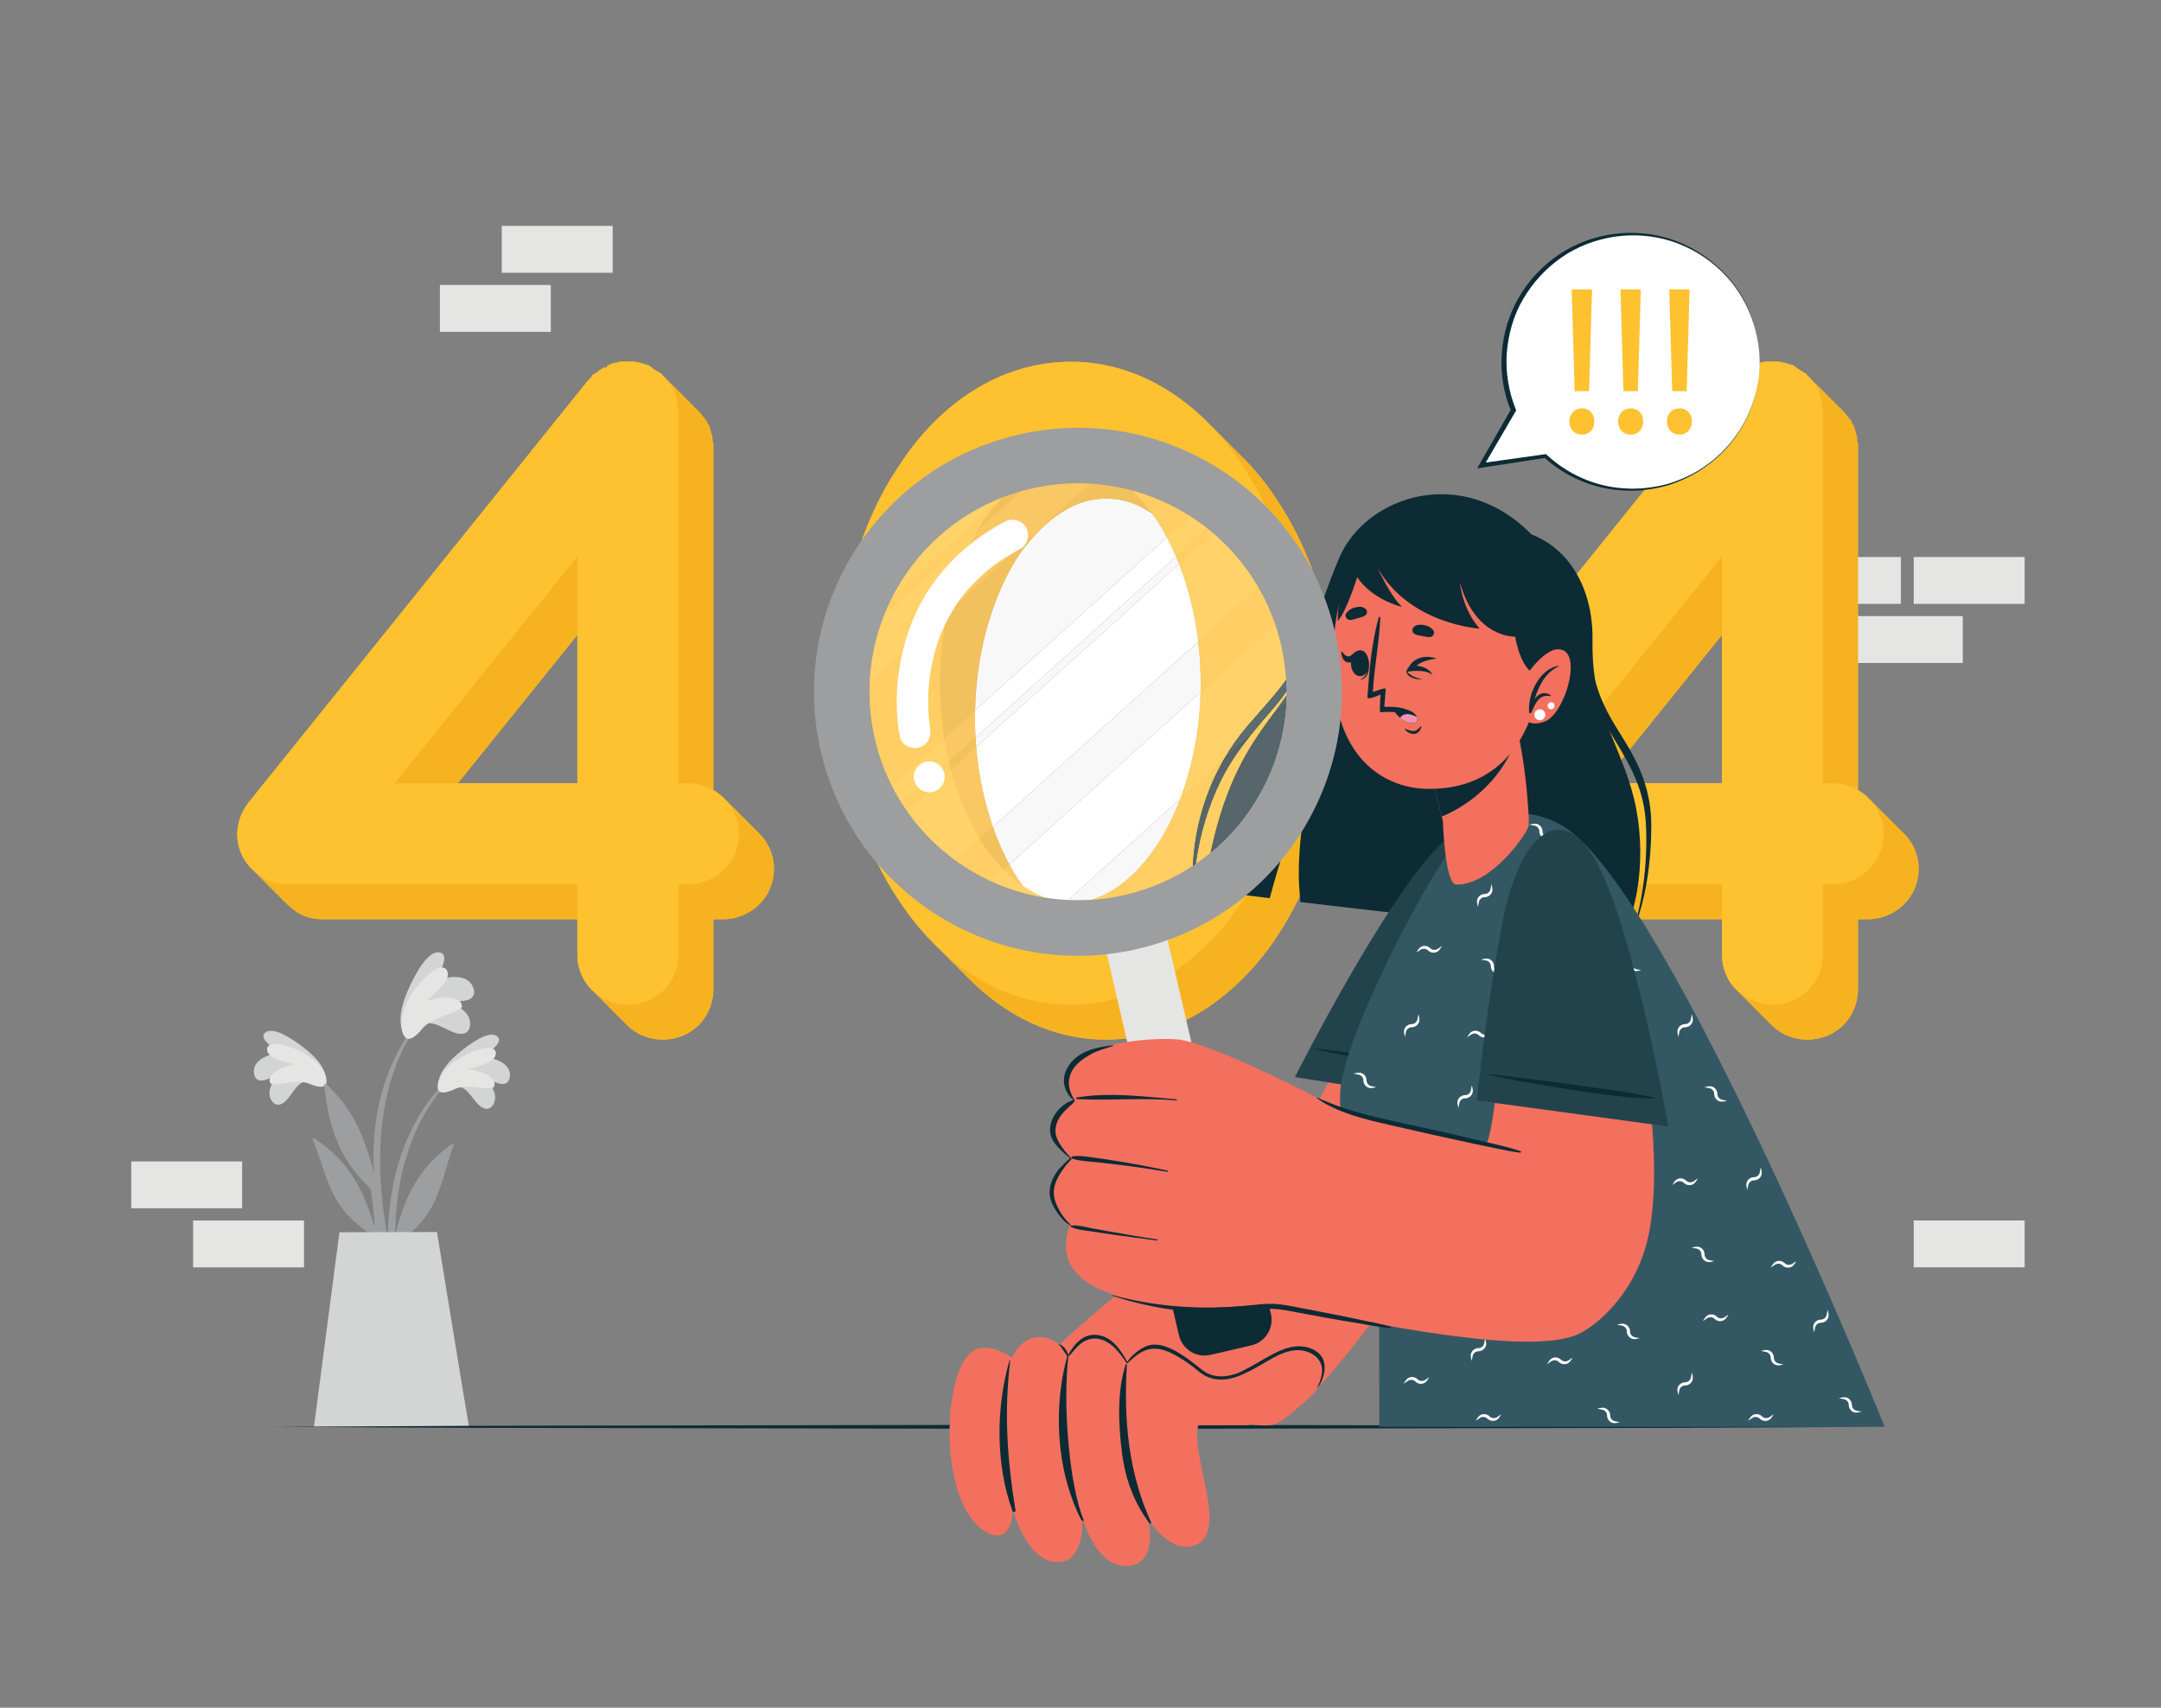 <?xml version="1.0" encoding="UTF-8" standalone="no"?>
<!DOCTYPE svg PUBLIC "-//W3C//DTD SVG 1.1//EN" "http://www.w3.org/Graphics/SVG/1.1/DTD/svg11.dtd">
<svg width="100%" height="100%" viewBox="0 0 1888 1492" version="1.1" xmlns="http://www.w3.org/2000/svg" xmlns:xlink="http://www.w3.org/1999/xlink" xml:space="preserve" xmlns:serif="http://www.serif.com/" style="fill-rule:evenodd;clip-rule:evenodd;stroke-linejoin:round;stroke-miterlimit:2;">
    <rect x="0" y="0" width="1888" height="1492" fill="#808080" stroke="none"/>
    <g transform="matrix(3.659,0,0,3.659,114.668,195.271)">
        <g>
            <path d="M75.443,204.503C61.763,217.897 59.466,238.619 62.349,256.768C62.424,257.18 63.061,257.068 63.061,256.681C63.061,252.549 62.936,248.455 62.949,244.373C63.023,244.185 63.086,244.011 63.161,243.824C66.731,241.227 70.014,238.294 72.048,234.275C74.332,229.781 75.231,224.712 76.979,220.019C77.141,219.57 76.662,219.702 76.349,219.933C68.027,226.071 65.374,232.676 62.986,241.502C63.098,236.92 63.448,232.339 64.434,227.758C66.231,219.382 69.789,211.082 75.806,204.866C76.03,204.628 75.681,204.266 75.443,204.503Z" style="fill:rgb(156,158,160);fill-rule:nonzero;"/>
            <path d="M78.015,206.065C80.369,206.144 81.844,209.907 83.678,211.003C84.648,211.588 85.593,211.552 86.275,210.596C88.093,208.058 85.599,204.929 83.254,203.178C84.931,203.868 86.322,205.08 88.13,205.423C89.226,205.625 90.077,205.218 90.332,204.105C91.129,200.646 86.79,199.108 83.814,199.035C85.257,198.032 89.393,195.304 87.196,193.963C84.969,192.618 80.116,196.517 78.533,197.801C76.206,199.689 73.432,202.509 73.327,205.462C73.191,208.909 76.204,206.788 78.015,206.065Z" style="fill:rgb(211,213,212);fill-rule:nonzero;"/>
            <path d="M77.333,206.645C80.343,205.277 86.123,207.247 86.615,206.107C87.612,203.789 82.992,202.199 80.499,201.891C82.795,201.269 87.195,200.278 87.06,198.063C86.895,195.359 80.311,197.684 76.979,200.24C72.78,203.459 72.808,206.564 73.502,207.187C74.454,208.04 76.837,206.872 77.333,206.645Z" style="fill:rgb(229,229,228);fill-rule:nonzero;"/>
            <path d="M44.286,203.177C58.467,216.042 61.55,236.66 59.359,254.906C59.3,255.321 58.66,255.233 58.645,254.846C58.487,250.717 58.456,246.622 58.289,242.543C58.207,242.359 58.138,242.186 58.056,242.003C54.39,239.544 50.997,236.737 48.811,232.797C46.358,228.394 45.267,223.364 43.342,218.741C43.163,218.297 43.646,218.412 43.969,218.63C52.518,224.447 55.42,230.947 58.142,239.675C57.856,235.102 57.332,230.538 56.172,225.997C54.058,217.696 50.187,209.536 43.938,203.553C43.705,203.325 44.04,202.95 44.286,203.177Z" style="fill:rgb(156,158,160);fill-rule:nonzero;"/>
            <path d="M41.776,204.836C39.428,205.004 38.097,208.82 36.306,209.987C35.358,210.607 34.412,210.607 33.694,209.677C31.781,207.211 34.154,203.989 36.431,202.151C34.781,202.903 33.437,204.168 31.644,204.58C30.557,204.822 29.691,204.449 29.393,203.345C28.466,199.919 32.743,198.217 35.714,198.032C34.234,197.084 29.997,194.516 32.141,193.092C34.315,191.663 39.313,195.375 40.944,196.597C43.341,198.395 46.221,201.109 46.437,204.055C46.705,207.494 43.614,205.489 41.776,204.836Z" style="fill:rgb(211,213,212);fill-rule:nonzero;"/>
            <path d="M42.479,205.389C39.42,204.137 33.718,206.325 33.184,205.206C32.099,202.926 36.656,201.162 39.136,200.759C36.817,200.225 32.382,199.402 32.433,197.183C32.495,194.475 39.163,196.548 42.59,198.975C46.908,202.033 46.998,205.137 46.329,205.785C45.41,206.673 42.984,205.596 42.479,205.389Z" style="fill:rgb(229,229,228);fill-rule:nonzero;"/>
            <path d="M58.788,237.151C59.835,243.931 61.132,250.94 63.19,257.491C63.387,258.087 64.273,257.935 64.182,257.292C63.25,251.023 61.552,244.871 60.621,238.603C59.674,232.261 59.168,225.831 59.531,219.417C60.129,208.855 62.997,197.62 69.889,189.355C70.04,189.159 69.719,188.882 69.563,189.064C55.764,205.153 57.96,224.879 57.972,226.647C56.019,219.986 54.006,212.351 46.617,205.569C46.298,205.276 46.049,205.416 46.102,205.913C47.424,218.266 50.858,224.716 58.02,231.321C58.224,233.279 58.476,235.228 58.788,237.151Z" style="fill:rgb(156,158,160);fill-rule:nonzero;"/>
            <path d="M70.014,191.206C72.496,190.103 75.92,193.264 78.375,193.479C79.676,193.597 80.639,193.085 80.865,191.749C81.474,188.201 77.311,186.21 73.997,185.573C76.084,185.444 78.137,186.002 80.185,185.448C81.423,185.105 82.102,184.255 81.807,182.972C80.892,178.982 75.617,179.569 72.492,180.993C73.484,179.225 76.402,174.314 73.448,174.029C70.46,173.753 67.388,180.241 66.392,182.371C64.928,185.5 63.469,189.824 64.847,192.939C66.44,196.585 68.498,192.867 70.014,191.206Z" style="fill:rgb(211,213,212);fill-rule:nonzero;"/>
            <path d="M69.599,192.151C72.033,189.216 79.021,188.349 78.958,186.92C78.825,184.013 73.232,184.689 70.49,185.625C72.559,183.823 76.625,180.58 75.371,178.35C73.838,175.628 68.178,181.354 66.006,185.683C63.271,191.136 64.862,194.345 65.896,194.641C67.313,195.046 69.197,192.635 69.599,192.151Z" style="fill:rgb(229,229,228);fill-rule:nonzero;"/>
            <path d="M49.709,240.87L43.623,287.367L80.655,287.367C79.893,283.247 73,240.816 73,240.816L49.709,240.87Z" style="fill:rgb(211,213,212);fill-rule:nonzero;"/>
            <rect x="410.838" y="93.746" width="26.48" height="11.19" style="fill:rgb(229,229,228);fill-rule:nonzero;"/>
            <rect x="425.609" y="79.636" width="26.481" height="11.19" style="fill:rgb(229,229,228);fill-rule:nonzero;"/>
            <rect x="396.065" y="79.636" width="26.481" height="11.19" style="fill:rgb(229,229,228);fill-rule:nonzero;"/>
            <rect x="14.771" y="238.068" width="26.481" height="11.19" style="fill:rgb(229,229,228);fill-rule:nonzero;"/>
            <rect x="0" y="223.959" width="26.48" height="11.189" style="fill:rgb(229,229,228);fill-rule:nonzero;"/>
            <rect x="425.609" y="238.056" width="26.481" height="11.191" style="fill:rgb(229,229,228);fill-rule:nonzero;"/>
            <rect x="88.471" y="0.57" width="26.481" height="11.19" style="fill:rgb(229,229,228);fill-rule:nonzero;"/>
            <rect x="73.699" y="14.68" width="26.481" height="11.19" style="fill:rgb(229,229,228);fill-rule:nonzero;"/>
            <path d="M33.994,287.33L82.007,287.086L130.02,286.998L226.045,286.831L322.07,286.997L370.083,287.085L418.095,287.33L370.083,287.574L322.07,287.662L226.045,287.829L130.02,287.661L82.007,287.572L33.994,287.33Z" style="fill:rgb(12,43,52);fill-rule:nonzero;"/>
            <path d="M106.522,98.229L106.522,133.668L77.967,133.668L106.522,98.229ZM149.448,145.187L149.437,145.176C149.18,144.886 148.902,144.608 148.612,144.352L148.601,144.34C148.345,144.051 148.066,143.772 147.777,143.516L147.765,143.505C147.509,143.215 147.231,142.937 146.941,142.681L146.93,142.669C146.674,142.379 146.395,142.101 146.106,141.845L146.095,141.834C145.838,141.544 145.559,141.266 145.27,141.009L145.259,140.998C145.003,140.709 144.724,140.43 144.434,140.174L144.423,140.163C144.167,139.873 143.888,139.594 143.599,139.338L143.588,139.327C143.331,139.037 143.053,138.759 142.763,138.502L142.752,138.491C142.496,138.202 142.217,137.923 141.928,137.667L141.916,137.656C141.07,136.731 140.09,135.94 138.987,135.305L138.987,52.773C138.987,52.339 138.775,52.116 138.775,51.682C138.775,51.024 138.775,50.801 138.552,50.367C138.552,50.144 138.34,49.709 138.34,49.487C138.118,48.83 138.118,48.606 137.895,48.172C137.672,47.949 137.46,47.515 137.46,47.292C137.015,46.635 136.803,46.412 136.58,46.2C136.357,45.978 136.145,45.543 135.923,45.32L135.042,44.44C135.042,44.306 134.875,44.172 134.686,44.084C134.575,43.972 134.43,43.827 134.252,43.649L134.207,43.605C134.207,43.471 134.04,43.337 133.85,43.248C133.739,43.136 133.594,42.992 133.416,42.814L133.372,42.769C133.372,42.635 133.204,42.502 133.015,42.412C132.904,42.301 132.759,42.156 132.58,41.978L132.536,41.933C132.536,41.799 132.369,41.666 132.18,41.577C132.068,41.465 131.923,41.32 131.745,41.142L131.7,41.098C131.7,40.964 131.533,40.83 131.344,40.741C131.232,40.629 131.088,40.485 130.909,40.307L130.865,40.262C130.865,40.128 130.698,39.995 130.507,39.905C130.397,39.794 130.252,39.649 130.074,39.471L130.029,39.426C130.029,39.293 129.862,39.159 129.673,39.07C129.561,38.959 129.416,38.813 129.238,38.635L129.194,38.591C129.194,38.457 129.026,38.324 128.837,38.234C128.725,38.123 128.58,37.978 128.403,37.8L128.358,37.755C128.358,37.622 128.19,37.488 128.001,37.399C127.89,37.287 127.746,37.143 127.567,36.964L127.522,36.92C127.522,36.786 127.355,36.652 127.166,36.563L126.687,36.084C126.687,35.873 126.252,35.649 126.03,35.649C126.03,35.427 125.818,35.427 125.818,35.427C125.372,35.215 125.149,34.992 124.715,34.77C124.492,34.547 124.057,34.335 123.623,33.89C123.4,33.89 122.966,33.678 122.743,33.678C122.308,33.455 121.64,33.455 121.428,33.232C120.994,33.232 120.771,33.232 120.326,33.021L116.604,33.021C116.382,33.232 115.947,33.232 115.724,33.232C115.067,33.455 114.632,33.455 114.41,33.678C113.975,33.678 113.752,33.89 113.529,34.335C112.872,34.335 112.661,34.547 112.215,34.77C112.003,34.992 111.558,35.215 111.334,35.427C111.123,35.649 110.9,35.873 110.243,36.084C110.031,36.53 109.809,36.741 109.586,36.964C109.363,37.187 109.363,37.399 109.151,37.399L28.022,138.269C24.089,143.227 24.457,150.145 29.114,154.401C29.37,154.702 29.649,154.98 29.95,155.236C30.206,155.537 30.484,155.816 30.785,156.072C31.041,156.373 31.32,156.651 31.621,156.908C31.877,157.209 32.156,157.487 32.456,157.743C32.712,158.044 32.991,158.323 33.292,158.579C33.548,158.879 33.827,159.158 34.127,159.415C34.384,159.715 34.662,159.994 34.963,160.25C35.219,160.55 35.498,160.829 35.798,161.085C36.055,161.386 36.333,161.665 36.634,161.922C37.135,162.489 37.715,163.024 38.35,163.502C40.544,165.475 43.174,166.132 45.803,166.132L106.522,166.132L106.522,174.443C106.522,178.076 108.015,181.261 110.443,183.445L110.477,183.479C110.733,183.757 111,184.025 111.279,184.281L111.301,184.303C111.558,184.592 111.836,184.86 112.115,185.117L112.148,185.15C112.404,185.428 112.672,185.696 112.95,185.952L112.973,185.974C113.228,186.264 113.507,186.531 113.786,186.788L113.819,186.821C114.075,187.099 114.343,187.367 114.621,187.623L114.643,187.645C114.9,187.935 115.178,188.203 115.457,188.459L115.49,188.492C115.747,188.771 116.014,189.038 116.292,189.294L116.315,189.317C116.571,189.606 116.85,189.874 117.128,190.129L117.162,190.164C117.417,190.442 117.685,190.71 117.963,190.965L117.986,190.988C120.169,193.383 123.333,194.865 126.932,194.865C133.728,194.865 138.987,189.595 138.987,182.799L138.987,166.132L141.182,166.132C147.977,166.132 153.458,160.874 153.458,154.078C153.458,150.59 151.91,147.404 149.448,145.187Z" style="fill:rgb(254,193,48);fill-rule:nonzero;"/>
            <clipPath id="_clip1">
                <path d="M126.932,194.865C123.333,194.865 120.169,193.383 117.986,190.988L117.963,190.965C117.685,190.71 117.417,190.442 117.162,190.164L117.128,190.129C116.85,189.874 116.571,189.606 116.315,189.317L116.292,189.294C116.014,189.038 115.747,188.771 115.49,188.492L115.457,188.459C115.178,188.203 114.9,187.935 114.643,187.645L114.621,187.623C114.343,187.367 114.075,187.099 113.819,186.821L113.786,186.788C113.507,186.531 113.228,186.264 112.973,185.974L112.95,185.952C112.672,185.696 112.404,185.428 112.148,185.15L112.115,185.117C111.836,184.86 111.558,184.592 111.301,184.303L111.279,184.281C111,184.025 110.733,183.757 110.477,183.479L110.443,183.445C108.015,181.261 106.522,178.076 106.522,174.443L106.522,166.132L45.803,166.132C43.174,166.132 40.544,165.475 38.35,163.502C37.715,163.024 37.135,162.489 36.634,161.922C36.333,161.665 36.055,161.386 35.798,161.085C35.498,160.829 35.219,160.55 34.963,160.25C34.662,159.994 34.384,159.715 34.127,159.415C33.827,159.158 33.548,158.879 33.292,158.579C32.991,158.323 32.712,158.044 32.456,157.743C32.156,157.487 31.877,157.209 31.621,156.908C31.32,156.651 31.041,156.373 30.785,156.072C30.484,155.816 30.206,155.537 29.95,155.236C29.649,154.98 29.37,154.702 29.114,154.401C26.585,152.09 25.321,148.994 25.324,145.854C25.325,143.21 26.225,140.535 28.022,138.269L109.151,37.399C109.363,37.399 109.363,37.187 109.586,36.964C109.809,36.741 110.031,36.53 110.243,36.084C110.9,35.873 111.123,35.649 111.334,35.427C111.558,35.215 112.003,34.992 112.215,34.77C112.661,34.547 112.872,34.335 113.529,34.335C113.752,33.89 113.975,33.678 114.41,33.678C114.632,33.455 115.067,33.455 115.724,33.232C115.947,33.232 116.382,33.232 116.604,33.021L120.326,33.021C120.771,33.232 120.994,33.232 121.428,33.232C121.64,33.455 122.308,33.455 122.743,33.678C122.966,33.678 123.4,33.89 123.623,33.89C124.057,34.335 124.492,34.547 124.715,34.77C125.149,34.992 125.372,35.215 125.818,35.427C125.818,35.427 126.03,35.427 126.03,35.649C126.252,35.649 126.687,35.873 126.687,36.084L127.166,36.563C127.355,36.652 127.522,36.786 127.522,36.92L127.567,36.964C127.746,37.143 127.89,37.287 128.001,37.399C128.19,37.488 128.358,37.622 128.358,37.755L128.403,37.8C128.58,37.978 128.725,38.123 128.837,38.234C129.026,38.324 129.194,38.457 129.194,38.591L129.238,38.635C129.416,38.813 129.561,38.959 129.673,39.07C129.862,39.159 130.029,39.293 130.029,39.426L130.074,39.471C130.252,39.649 130.397,39.794 130.507,39.905C130.698,39.995 130.865,40.128 130.865,40.262L130.909,40.307C131.088,40.485 131.232,40.629 131.344,40.741C131.533,40.83 131.7,40.964 131.7,41.098L131.745,41.142C131.923,41.32 132.068,41.465 132.18,41.577C132.369,41.666 132.536,41.799 132.536,41.933L132.58,41.978C132.759,42.156 132.904,42.301 133.015,42.412C133.204,42.502 133.372,42.635 133.372,42.769L133.416,42.814C133.594,42.992 133.739,43.136 133.85,43.248C134.04,43.337 134.207,43.471 134.207,43.605L134.252,43.649C134.43,43.827 134.575,43.972 134.686,44.084C134.875,44.172 135.042,44.306 135.042,44.44L135.923,45.32C136.145,45.543 136.357,45.978 136.58,46.2C136.803,46.412 137.015,46.635 137.46,47.292C137.46,47.515 137.672,47.949 137.895,48.172C138.118,48.606 138.118,48.83 138.34,49.487C138.34,49.709 138.552,50.144 138.552,50.367C138.771,50.794 138.775,51.017 138.775,51.651L138.775,51.682C138.775,52.116 138.987,52.339 138.987,52.773L138.987,135.305C140.09,135.94 141.07,136.731 141.916,137.656L141.928,137.667C142.217,137.923 142.496,138.202 142.752,138.491L142.763,138.502C143.053,138.759 143.331,139.037 143.588,139.327L143.599,139.338C143.888,139.594 144.167,139.873 144.423,140.163L144.434,140.174C144.724,140.43 145.003,140.709 145.259,140.998L145.27,141.009C145.559,141.266 145.838,141.544 146.095,141.834L146.106,141.845C146.395,142.101 146.674,142.379 146.93,142.669L146.941,142.681C147.231,142.937 147.509,143.215 147.765,143.505L147.777,143.516C148.066,143.772 148.345,144.051 148.601,144.34L148.612,144.352C148.902,144.608 149.18,144.886 149.437,145.176L149.448,145.187C151.91,147.404 153.458,150.59 153.458,154.078C153.458,160.874 147.977,166.132 141.182,166.132L138.987,166.132L138.987,182.799C138.987,189.595 133.728,194.865 126.932,194.865ZM77.967,133.668L106.522,133.668L106.522,98.229L77.967,133.668Z"/>
            </clipPath>
            <g clip-path="url(#_clip1)">
                <rect x="25.321" y="33.021" width="128.137" height="161.844" style="fill:rgb(247,179,31);fill-rule:nonzero;"/>
            </g>
            <path d="M106.517,79.502L62.882,133.662L106.517,133.662L106.517,79.502ZM145.108,145.721C145.108,152.519 139.626,157.781 132.828,157.781L130.636,157.781L130.636,174.447C130.636,181.244 125.373,186.505 118.578,186.505C111.779,186.505 106.517,181.244 106.517,174.447L106.517,157.781L37.446,157.781C34.815,157.781 32.184,157.124 29.991,155.149C24.509,150.983 23.852,143.529 28.018,138.266L109.148,37.402C109.368,37.402 109.368,37.183 109.587,36.965C109.807,36.746 110.026,36.526 110.245,36.087C110.901,35.867 111.12,35.649 111.34,35.43C111.559,35.21 111.998,34.991 112.218,34.772C112.657,34.552 112.877,34.333 113.532,34.333C113.752,33.895 113.971,33.675 114.41,33.675C114.63,33.456 115.069,33.456 115.727,33.236C115.947,33.236 116.383,33.236 116.602,33.017L120.331,33.017C120.769,33.236 120.989,33.236 121.428,33.236C121.645,33.456 122.304,33.456 122.742,33.675C122.962,33.675 123.401,33.895 123.62,33.895C124.059,34.333 124.495,34.552 124.715,34.772C125.154,34.991 125.373,35.21 125.812,35.43C125.812,35.43 126.032,35.43 126.032,35.649C126.251,35.649 126.69,35.867 126.69,36.087C127.129,36.526 127.346,36.746 127.565,36.965C127.785,37.183 128.004,37.622 128.224,37.841C128.442,38.061 128.662,38.28 129.102,38.938C129.102,39.157 129.321,39.596 129.541,39.815C129.759,40.253 129.759,40.473 129.979,41.131C129.979,41.349 130.196,41.788 130.196,42.007C130.416,42.446 130.416,42.665 130.416,43.323C130.416,43.762 130.636,43.981 130.636,44.419L130.636,133.662L132.828,133.662C139.626,133.662 145.108,139.144 145.108,145.721Z" style="fill:rgb(254,193,48);fill-rule:nonzero;"/>
            <path d="M244.842,148.574C238.48,158 231.25,162.166 224.453,162.166C220.71,162.166 216.766,160.907 212.889,158.189C212.577,157.788 212.276,157.364 211.975,156.93C205.837,147.716 201.448,133.69 201.448,118.115C201.448,102.328 205.837,88.514 211.975,79.088C218.56,69.874 226.013,65.496 232.809,65.708C236.419,65.597 240.151,66.777 243.816,69.307C244.162,69.774 244.507,70.242 244.842,70.732C250.98,80.158 255.37,93.973 255.37,109.759C255.37,125.334 250.98,139.36 244.842,148.574ZM273.373,65.708C270.878,61.909 268.004,58.388 264.795,55.269C264.673,55.135 264.55,55.013 264.416,54.901L264.305,54.79C264.204,54.678 264.104,54.567 263.993,54.467C263.714,54.166 263.413,53.887 263.124,53.598L263.046,53.531C262.945,53.431 262.846,53.33 262.745,53.23L262.634,53.119C262.533,53.007 262.434,52.896 262.321,52.795C262.043,52.495 261.742,52.216 261.453,51.927L261.375,51.86C261.273,51.759 261.174,51.659 261.074,51.559L260.963,51.448C260.862,51.336 260.762,51.225 260.65,51.125C260.372,50.824 260.071,50.545 259.781,50.255L259.703,50.189C259.603,50.088 259.502,49.988 259.402,49.888L259.29,49.776C259.191,49.665 259.091,49.554 258.979,49.453C258.7,49.152 258.4,48.874 258.109,48.585L258.032,48.518C257.931,48.406 257.842,48.306 257.73,48.217L257.62,48.105C248.818,39.025 237.332,33.021 224.453,33.021C207.129,33.021 192.88,43.326 183.666,57.352C174.018,71.39 168.983,89.594 168.76,109.759C168.983,129.712 174.018,148.129 183.666,162.166C186.151,165.876 188.992,169.363 192.156,172.461C192.301,172.605 192.446,172.739 192.59,172.883L192.646,172.939C192.902,173.207 193.17,173.463 193.426,173.719C193.559,173.864 193.693,173.998 193.827,174.131C193.972,174.276 194.117,174.41 194.262,174.555L194.317,174.611C194.574,174.878 194.841,175.134 195.097,175.39C195.231,175.535 195.365,175.669 195.498,175.802C195.643,175.948 195.788,176.081 195.932,176.226L195.988,176.282C196.244,176.549 196.512,176.805 196.768,177.061C196.902,177.207 197.035,177.34 197.169,177.473C197.314,177.619 197.459,177.753 197.604,177.897L197.66,177.953C197.915,178.22 198.183,178.476 198.439,178.733C198.573,178.878 198.707,179.011 198.84,179.145C198.985,179.29 199.13,179.423 199.275,179.568L199.33,179.624C199.587,179.891 199.854,180.148 200.111,180.404C208.778,189.06 219.952,194.865 232.809,194.865C249.687,194.865 264.16,184.336 273.373,170.522C282.799,156.484 288.068,138.068 288.068,118.115C288.068,97.95 282.799,79.746 273.373,65.708Z" style="fill:rgb(254,193,48);fill-rule:nonzero;"/>
            <path d="M232.809,194.865C219.952,194.865 208.778,189.06 200.111,180.404C199.854,180.148 199.587,179.891 199.33,179.624L199.275,179.568C199.13,179.423 198.985,179.29 198.84,179.145C198.707,179.011 198.573,178.878 198.439,178.733C198.183,178.476 197.915,178.22 197.66,177.953L197.604,177.897C197.459,177.753 197.314,177.619 197.169,177.473C197.035,177.34 196.902,177.207 196.768,177.061C196.512,176.805 196.244,176.549 195.988,176.282L195.932,176.226C195.788,176.081 195.643,175.948 195.498,175.802C195.365,175.669 195.231,175.535 195.097,175.39C194.841,175.134 194.574,174.878 194.317,174.611L194.262,174.555C194.117,174.41 193.972,174.276 193.827,174.131C193.693,173.998 193.559,173.864 193.426,173.719C193.17,173.463 192.902,173.207 192.646,172.939L192.59,172.883C192.446,172.739 192.301,172.605 192.156,172.461C191.723,172.037 191.297,171.607 190.877,171.17C199.664,180.302 211.153,186.505 224.452,186.505C241.338,186.505 255.806,175.981 265.019,162.167C265.389,161.616 265.754,161.057 266.111,160.493C266.143,160.466 266.175,160.44 266.207,160.413C268.053,160.646 270.448,160.939 271.84,161.108C272.684,157.978 273.544,155.007 274.38,152.274C276.193,150.104 277.858,147.816 279.363,145.427C278.544,152.972 278.705,156.904 279.032,160.54C277.359,164.063 275.469,167.401 273.373,170.522C264.16,184.336 249.687,194.865 232.809,194.865ZM282.144,83.084C279.13,77.189 275.242,71.897 270.689,67.335C269.014,63.818 267.12,60.484 265.019,57.356C262.876,54.092 260.449,51.029 257.773,48.251C257.864,48.331 257.944,48.42 258.032,48.518L258.109,48.585C258.4,48.874 258.7,49.152 258.979,49.453C259.091,49.554 259.191,49.665 259.29,49.776L259.402,49.888C259.502,49.988 259.603,50.088 259.703,50.189L259.781,50.255C260.071,50.545 260.372,50.824 260.65,51.125C260.762,51.225 260.862,51.336 260.963,51.448L261.074,51.559C261.174,51.659 261.273,51.759 261.375,51.86L261.453,51.927C261.742,52.216 262.043,52.495 262.321,52.795C262.434,52.896 262.533,53.007 262.634,53.119L262.745,53.23C262.846,53.33 262.945,53.431 263.046,53.531L263.124,53.598C263.413,53.887 263.714,54.166 263.993,54.467C264.104,54.567 264.204,54.678 264.305,54.79L264.416,54.901C264.55,55.013 264.673,55.135 264.795,55.269C268.004,58.388 270.878,61.909 273.373,65.708C276.897,70.956 279.84,76.786 282.144,83.084Z" style="fill:rgb(247,179,31);fill-rule:nonzero;"/>
            <path d="M184.222,162.984C184.035,162.712 183.85,162.44 183.666,162.166C181.685,159.283 179.9,156.218 178.309,152.991L178.311,152.993C179.901,156.219 181.688,159.285 183.669,162.167C183.852,162.441 184.036,162.712 184.222,162.984Z" style="fill:rgb(247,179,31);fill-rule:nonzero;"/>
            <path d="M174.667,75.065C176.992,68.639 179.995,62.693 183.666,57.352C186.119,53.618 188.929,50.148 192.058,47.065C188.929,50.149 186.121,53.62 183.669,57.356C179.997,62.697 176.993,68.639 174.667,75.065Z" style="fill:rgb(247,179,31);fill-rule:nonzero;"/>
            <path d="M255.368,109.762C255.368,93.974 250.983,80.161 244.844,70.731C238.484,61.522 231.251,57.137 224.452,57.356C217.654,57.137 210.2,61.522 203.623,70.731C197.483,80.161 193.096,93.974 193.096,109.762C193.096,125.33 197.483,139.363 203.623,148.572C210.2,158.001 217.654,162.167 224.452,162.167C231.251,162.167 238.484,158.001 244.844,148.572C250.983,139.363 255.368,125.33 255.368,109.762ZM168.758,109.762C168.978,89.589 174.02,71.39 183.669,57.356C192.877,43.323 207.129,33.017 224.452,33.017C241.338,33.017 255.806,43.323 265.019,57.356C274.446,71.39 279.709,89.589 279.709,109.762C279.709,129.714 274.446,148.133 265.019,162.167C255.806,175.981 241.338,186.505 224.452,186.505C207.129,186.505 192.877,175.981 183.669,162.167C174.02,148.133 168.978,129.714 168.758,109.762Z" style="fill:rgb(254,193,48);fill-rule:nonzero;"/>
            <path d="M379.822,98.229L379.822,133.668L351.267,133.668L379.822,98.229ZM422.759,145.187L422.748,145.176C422.48,144.886 422.202,144.608 421.924,144.352L421.912,144.34C421.645,144.051 421.366,143.772 421.088,143.516L421.077,143.505C420.809,143.215 420.531,142.937 420.253,142.681L420.241,142.669C419.974,142.379 419.695,142.101 419.417,141.845L419.406,141.834C419.138,141.544 418.86,141.266 418.581,141.009L418.57,140.998C418.303,140.709 418.024,140.43 417.746,140.174L417.734,140.163C417.468,139.873 417.188,139.594 416.91,139.338L416.899,139.327C416.632,139.037 416.353,138.759 416.075,138.502L416.063,138.491C415.796,138.202 415.517,137.923 415.239,137.667L415.227,137.656C414.381,136.731 413.389,135.929 412.287,135.305L412.287,52.773C412.287,52.339 412.075,52.116 412.075,51.682C412.075,51.024 412.075,50.801 411.852,50.367C411.852,50.144 411.64,49.709 411.64,49.487C411.418,48.83 411.418,48.606 411.195,48.172C410.983,47.949 410.761,47.515 410.761,47.292C410.326,46.635 410.103,46.412 409.88,46.2C409.657,45.978 409.446,45.543 409.222,45.32L408.343,44.44C408.343,44.306 408.176,44.172 407.986,44.084C407.875,43.972 407.73,43.827 407.552,43.649L407.507,43.605C407.507,43.471 407.34,43.337 407.15,43.248C407.039,43.136 406.894,42.992 406.716,42.814L406.672,42.769C406.672,42.635 406.505,42.502 406.315,42.412C406.204,42.301 406.058,42.156 405.881,41.978L405.836,41.933C405.836,41.799 405.669,41.666 405.479,41.577C405.368,41.465 405.224,41.32 405.045,41.142L405.001,41.098C405.001,40.964 404.833,40.83 404.643,40.741C404.532,40.629 404.388,40.485 404.21,40.307L404.165,40.262C404.165,40.128 403.998,39.995 403.808,39.905C403.697,39.794 403.552,39.649 403.374,39.471L403.329,39.426C403.329,39.293 403.162,39.159 402.973,39.07C402.861,38.959 402.717,38.813 402.538,38.635L402.494,38.591C402.494,38.457 402.327,38.324 402.138,38.234C402.026,38.123 401.881,37.978 401.703,37.8L401.658,37.755C401.658,37.622 401.491,37.488 401.302,37.399C401.19,37.287 401.046,37.143 400.867,36.964L400.822,36.92C400.822,36.786 400.655,36.652 400.466,36.563L399.987,36.084C399.987,35.873 399.553,35.649 399.33,35.649C399.33,35.427 399.106,35.427 399.106,35.427C398.673,35.215 398.45,34.992 398.015,34.77C397.792,34.547 397.358,34.335 396.923,33.89C396.7,33.89 396.266,33.678 396.043,33.678C395.608,33.455 394.951,33.455 394.728,33.232C394.283,33.232 394.071,33.232 393.626,33.021L389.904,33.021C389.682,33.232 389.247,33.232 389.024,33.232C388.367,33.455 387.932,33.455 387.71,33.678C387.275,33.678 387.053,33.89 386.83,34.335C386.183,34.335 385.961,34.547 385.514,34.77C385.304,34.992 384.857,35.215 384.646,35.427C384.423,35.649 384.2,35.873 383.543,36.084C383.32,36.53 383.108,36.741 382.886,36.964C382.663,37.187 382.663,37.399 382.451,37.399L301.322,138.269C297.389,143.227 297.758,150.145 302.414,154.401C302.671,154.702 302.949,154.98 303.25,155.236C303.506,155.537 303.785,155.816 304.086,156.072C304.342,156.373 304.62,156.651 304.921,156.908C305.178,157.209 305.456,157.487 305.757,157.743C306.013,158.044 306.292,158.323 306.593,158.579C306.848,158.879 307.127,159.158 307.428,159.415C307.684,159.715 307.963,159.994 308.264,160.25C308.519,160.55 308.798,160.829 309.099,161.085C309.355,161.386 309.634,161.665 309.934,161.922C310.435,162.489 311.016,163.024 311.65,163.502C313.845,165.475 316.474,166.132 319.103,166.132L379.822,166.132L379.822,174.443C379.822,178.064 381.314,181.261 383.743,183.445L383.765,183.467C384.022,183.757 384.301,184.025 384.579,184.281L384.612,184.314C384.869,184.592 385.136,184.86 385.415,185.117L385.436,185.138C385.693,185.428 385.971,185.696 386.25,185.952L386.284,185.985C386.54,186.264 386.808,186.531 387.086,186.788L387.108,186.81C387.364,187.099 387.642,187.367 387.922,187.623L387.955,187.657C388.211,187.935 388.478,188.203 388.757,188.459L388.779,188.481C389.035,188.771 389.314,189.038 389.593,189.294L389.626,189.328C389.882,189.606 390.149,189.874 390.428,190.129L390.45,190.152C390.707,190.442 390.985,190.71 391.263,190.965L391.297,190.999C393.48,193.394 396.634,194.865 400.232,194.865C407.028,194.865 412.287,189.595 412.287,182.799L412.287,166.132L414.481,166.132C421.289,166.132 426.769,160.874 426.769,154.078C426.769,150.59 425.222,147.404 422.759,145.187Z" style="fill:rgb(254,193,48);fill-rule:nonzero;"/>
            <path d="M400.232,194.865C396.634,194.865 393.48,193.394 391.297,190.999L391.263,190.965C390.985,190.71 390.707,190.442 390.45,190.152L390.428,190.129C390.149,189.874 389.882,189.606 389.626,189.328L389.593,189.294C389.314,189.038 389.035,188.771 388.779,188.481L388.757,188.459C388.478,188.203 388.211,187.935 387.955,187.657L387.922,187.623C387.642,187.367 387.364,187.099 387.108,186.81L387.086,186.788C386.808,186.531 386.54,186.264 386.284,185.985L386.25,185.952C385.971,185.696 385.693,185.428 385.436,185.138L385.415,185.117C385.136,184.86 384.869,184.592 384.612,184.314L384.579,184.281C384.301,184.025 384.022,183.757 383.765,183.467L383.743,183.445C381.314,181.261 379.822,178.064 379.822,174.443L379.822,166.132L358.038,166.132C358.622,163.761 359.331,160.77 359.559,159.364C360.634,152.94 360.554,146.271 359.377,139.906C358.974,137.766 358.423,135.695 357.779,133.668L379.822,133.668L379.822,98.229L355.774,128.075C354.902,125.847 353.976,123.64 353.074,121.415L353.012,121.282L352.993,121.232C351.324,117.061 350.166,113.098 349.514,108.943L349.493,108.849C349.05,105.9 348.853,102.874 348.906,99.56C349.017,93.746 347.743,88.235 345.179,83.741L382.451,37.399C382.663,37.399 382.663,37.187 382.886,36.964C383.108,36.741 383.32,36.53 383.543,36.084C384.2,35.873 384.423,35.649 384.646,35.427C384.857,35.215 385.304,34.992 385.514,34.77C385.961,34.547 386.183,34.335 386.83,34.335C387.053,33.89 387.275,33.678 387.71,33.678C387.932,33.455 388.367,33.455 389.024,33.232C389.247,33.232 389.682,33.232 389.904,33.021L393.626,33.021C394.071,33.232 394.283,33.232 394.728,33.232C394.951,33.455 395.608,33.455 396.043,33.678C396.266,33.678 396.7,33.89 396.923,33.89C397.358,34.335 397.792,34.547 398.015,34.77C398.45,34.992 398.673,35.215 399.106,35.427C399.106,35.427 399.33,35.427 399.33,35.649C399.553,35.649 399.987,35.873 399.987,36.084L400.466,36.563C400.655,36.652 400.822,36.786 400.822,36.92L400.867,36.964C401.046,37.143 401.19,37.287 401.302,37.399C401.491,37.488 401.658,37.622 401.658,37.755L401.703,37.8C401.881,37.978 402.026,38.123 402.138,38.234C402.327,38.324 402.494,38.457 402.494,38.591L402.538,38.635C402.717,38.813 402.861,38.959 402.973,39.07C403.162,39.159 403.329,39.293 403.329,39.426L403.374,39.471C403.552,39.649 403.697,39.794 403.808,39.905C403.998,39.995 404.165,40.128 404.165,40.262L404.21,40.307C404.388,40.485 404.532,40.629 404.643,40.741C404.833,40.83 405.001,40.964 405.001,41.098L405.045,41.142C405.224,41.32 405.368,41.465 405.479,41.577C405.669,41.666 405.836,41.799 405.836,41.933L405.881,41.978C406.058,42.156 406.204,42.301 406.315,42.412C406.505,42.502 406.672,42.635 406.672,42.769L406.716,42.814C406.894,42.992 407.039,43.136 407.15,43.248C407.34,43.337 407.507,43.471 407.507,43.605L407.552,43.649C407.73,43.827 407.875,43.972 407.986,44.084C408.176,44.172 408.343,44.306 408.343,44.44L409.222,45.32C409.446,45.543 409.657,45.978 409.88,46.2C410.103,46.412 410.326,46.635 410.761,47.292C410.761,47.515 410.983,47.949 411.195,48.172C411.418,48.606 411.418,48.83 411.64,49.487C411.64,49.709 411.852,50.144 411.852,50.367C412.072,50.794 412.075,51.017 412.075,51.651L412.075,51.682C412.075,52.116 412.287,52.339 412.287,52.773L412.287,135.305C413.389,135.929 414.381,136.731 415.227,137.656L415.239,137.667C415.517,137.923 415.796,138.202 416.063,138.491L416.075,138.502C416.353,138.759 416.632,139.037 416.899,139.327L416.91,139.338C417.188,139.594 417.468,139.873 417.734,140.163L417.746,140.174C418.024,140.43 418.303,140.709 418.57,140.998L418.581,141.009C418.86,141.266 419.138,141.544 419.406,141.834L419.417,141.845C419.695,142.101 419.974,142.379 420.241,142.669L420.253,142.681C420.531,142.937 420.809,143.215 421.077,143.505L421.088,143.516C421.366,143.772 421.645,144.051 421.912,144.34L421.924,144.352C422.202,144.608 422.48,144.886 422.748,145.176L422.759,145.187C425.222,147.404 426.769,150.59 426.769,154.078C426.769,160.874 421.289,166.132 414.481,166.132L412.287,166.132L412.287,182.799C412.287,189.595 407.028,194.865 400.232,194.865ZM344.904,166.132L338.371,166.132C340.812,158.073 342.977,150.1 343.331,150.1C343.345,150.1 343.356,150.112 343.364,150.137C344.951,154.686 345.163,160.832 344.904,166.132Z" style="fill:rgb(247,179,31);fill-rule:nonzero;"/>
            <path d="M379.819,79.502L336.18,133.662L379.819,133.662L379.819,79.502ZM418.41,145.721C418.41,152.519 412.928,157.781 406.13,157.781L403.934,157.781L403.934,174.447C403.934,181.244 398.673,186.505 391.88,186.505C385.081,186.505 379.819,181.244 379.819,174.447L379.819,157.781L310.747,157.781C308.113,157.781 305.485,157.124 303.291,155.149C297.808,150.983 297.15,143.529 301.32,138.266L382.447,37.402C382.667,37.402 382.667,37.183 382.887,36.965C383.105,36.746 383.325,36.526 383.545,36.087C384.203,35.867 384.423,35.649 384.642,35.43C384.861,35.21 385.301,34.991 385.52,34.772C385.959,34.552 386.179,34.333 386.831,34.333C387.051,33.895 387.27,33.675 387.71,33.675C387.929,33.456 388.368,33.456 389.026,33.236C389.246,33.236 389.684,33.236 389.904,33.017L393.63,33.017C394.069,33.236 394.288,33.236 394.727,33.236C394.947,33.456 395.605,33.456 396.044,33.675C396.264,33.675 396.703,33.895 396.922,33.895C397.361,34.333 397.795,34.552 398.015,34.772C398.453,34.991 398.673,35.21 399.111,35.43C399.111,35.43 399.331,35.43 399.331,35.649C399.551,35.649 399.989,35.867 399.989,36.087C400.429,36.526 400.648,36.746 400.867,36.965C401.087,37.183 401.307,37.622 401.526,37.841C401.745,38.061 401.965,38.28 402.404,38.938C402.404,39.157 402.623,39.596 402.843,39.815C403.062,40.253 403.062,40.473 403.281,41.131C403.281,41.349 403.496,41.788 403.496,42.007C403.716,42.446 403.716,42.665 403.716,43.323C403.716,43.762 403.934,43.981 403.934,44.419L403.934,133.662L406.13,133.662C412.928,133.662 418.41,139.144 418.41,145.721Z" style="fill:rgb(254,193,48);fill-rule:nonzero;"/>
            <path d="M256.31,158.056C256.249,158.532 256.505,159.045 256.962,159.146C258.019,159.306 259.29,159.479 260.717,159.678C264.944,150.496 269.264,143.269 268.047,146.124C266.284,150.255 264.72,156.27 264.411,160.183C266.068,160.403 269.914,160.874 271.84,161.108C276.258,144.725 281.126,132.69 280.552,136.47C278.239,151.716 278.647,156.699 279.174,162.028C297.106,164.206 320.651,166.783 337.721,168.258C340.514,159.226 343.127,149.421 343.364,150.137C345.231,155.489 345.194,163.05 344.728,168.845C350.167,169.272 354.523,169.507 357.191,169.509C357.191,169.509 359.15,161.887 359.559,159.364C360.634,152.94 360.554,146.271 359.377,139.906C358.141,133.348 355.52,127.447 353.074,121.415L353.012,121.282L352.993,121.232C351.324,117.061 350.166,113.098 349.514,108.943L349.493,108.849C349.05,105.9 348.853,102.874 348.906,99.56C349.124,88.175 344.029,77.952 334.336,74.249C317.789,57.336 295.057,65.1 288.638,79.396L288.619,79.45C286.107,85.857 283.624,94.23 281.443,100.681L281.431,100.717L281.404,100.79L281.397,100.808C280.336,103.879 279.366,106.486 278.485,108.232C272.68,119.71 261.219,125.645 256.31,158.056Z" style="fill:rgb(12,43,52);fill-rule:nonzero;"/>
            <path d="M338.397,77.68C344.609,81.79 348.142,87.398 348.418,95.738C348.578,100.599 348.458,105.324 349.783,109.997C351.15,114.819 353.636,118.873 356.2,122.927C360.275,129.37 362.955,135.685 362.947,143.851C362.94,152.144 361.702,161.841 358.414,169.342L358.352,169.315C361.158,161.671 362.177,150.883 361.606,142.623C360.979,133.55 356.732,127.566 352.479,120.399C349.101,114.705 347.175,108.542 346.969,101.58C346.847,97.459 347.283,93.211 346.089,89.25C344.663,84.523 341.261,81.337 337.86,78.483C337.397,78.095 337.926,77.369 338.397,77.68Z" style="fill:rgb(12,43,52);fill-rule:nonzero;"/>
            <path d="M266.4,120.117C271.586,114.027 276.878,108.898 280.291,101.123C283.4,94.04 285.494,86.467 288.647,79.396C288.698,79.282 288.857,79.342 288.808,79.463C283.797,92.064 281.889,105.004 273.141,115.274C268.387,120.854 263.673,126.004 260.255,132.861C256.663,140.066 254.714,147.695 253.795,155.835C253.764,156.119 253.423,156.079 253.424,155.804C253.442,142.524 258.258,129.68 266.4,120.117Z" style="fill:rgb(12,43,52);fill-rule:nonzero;"/>
            <path d="M216.075,275.262C216.075,275.262 264.312,288.347 272.294,286.904C280.274,285.461 307.211,249.252 313.196,236.097C319.182,222.942 329.102,157.53 327.17,150.331C325.237,143.132 315.275,143.027 306.844,161.591C298.413,180.156 278.501,220.947 274.954,224.273C271.407,227.598 212.157,271.826 216.075,275.262Z" style="fill:rgb(243,112,94);fill-rule:nonzero;"/>
            <path d="M268.104,282.61C260.703,278.733 251.69,269.35 245.558,268.369C240.021,267.482 237.885,272.025 237.885,272.025C237.885,272.025 235.06,265.758 229.349,265.785C226.41,265.798 223.85,270.505 223.85,270.505C223.85,270.505 221.368,265.582 216.29,265.919C212.245,266.187 210.285,270.863 210.285,270.863C210.285,270.863 205.702,267.25 201.668,268.844C193.488,272.08 192.12,306.856 204.72,312.732C210.592,315.471 210.465,306.958 210.465,306.958C210.465,306.958 213.604,319.155 220.766,319.621C227.929,320.086 227.097,309.036 227.097,309.036C227.097,309.036 230.242,320.829 237.717,320.562C245.498,320.284 242.771,309.374 242.771,309.374C242.771,309.374 247.71,317.313 253.386,315.798C262.757,313.297 252.687,294.475 254.802,286.904L266.572,286.904L268.104,282.61Z" style="fill:rgb(243,112,94);fill-rule:nonzero;"/>
            <path d="M257.423,275.209C264.751,278.267 273.116,266.695 280.657,269.388C290.431,272.878 281.391,284.946 266.572,286.904L254.802,286.904L257.423,275.209Z" style="fill:rgb(243,112,94);fill-rule:nonzero;"/>
            <path d="M209.868,271.557C209.881,271.442 209.723,271.4 209.689,271.515C206.452,282.845 206.368,296.285 210.416,307.424C210.549,307.79 211.201,307.733 211.131,307.302C209.154,295.022 208.379,283.966 209.868,271.557Z" style="fill:rgb(12,43,52);fill-rule:nonzero;"/>
            <path d="M223.784,270.334C223.8,270.199 223.577,270.169 223.537,270.31C220.266,282.003 220.587,297.142 226.766,309.433C226.977,309.855 227.59,310.021 227.383,309.517C223.894,301.033 222.387,281.498 223.784,270.334Z" style="fill:rgb(12,43,52);fill-rule:nonzero;"/>
            <path d="M243.503,310.128C238.034,298.114 236.968,285.555 237.726,272.499C237.736,272.328 237.495,272.332 237.448,272.471C235.337,278.757 235.72,287.13 236.57,293.621C237.385,299.836 239.368,305.282 243.083,310.32C243.226,310.515 243.62,310.386 243.503,310.128Z" style="fill:rgb(12,43,52);fill-rule:nonzero;"/>
            <path d="M281.231,268.47C276.436,266.872 271.504,270.711 267.464,272.854C266.14,273.556 264.827,274.344 263.394,274.786C260.198,275.772 257.824,275.149 256.439,274.26C254.199,272.823 247.201,265.85 242.157,268.166C240.583,268.888 238.73,270.354 237.835,271.836C236.294,269.04 234.327,265.989 230.911,265.427C229.349,265.17 227.889,265.577 226.635,266.537C225.996,267.025 225.438,267.604 224.953,268.245C224.511,268.829 224.055,269.464 223.796,270.158L223.77,270.091L223.668,269.876C223.599,269.733 223.529,269.59 223.456,269.449C223.304,269.154 223.129,268.865 222.915,268.61C222.717,268.376 222.507,268.148 222.27,267.954C222.06,267.782 221.811,267.639 221.532,267.662C221.442,267.669 221.432,267.787 221.515,267.815C221.765,267.902 221.914,268.132 222.054,268.342C222.215,268.585 222.364,268.836 222.532,269.072C222.697,269.305 222.868,269.534 223.033,269.766C223.12,269.889 223.203,270.013 223.283,270.141L223.393,270.324L223.555,270.496C223.633,270.588 223.744,270.54 223.797,270.455L223.828,270.457C224.374,270.035 224.762,269.457 225.218,268.942C225.73,268.363 226.264,267.793 226.888,267.333C228.075,266.458 229.528,266.039 230.992,266.327C234.053,266.93 235.998,269.647 237.628,272.075L237.672,272.104L237.671,272.105L237.796,272.197C239.476,270.732 241.078,269.075 243.395,268.736C245.896,268.371 248.266,269.571 250.336,270.828C251.366,271.454 252.373,272.108 253.324,272.849C254.174,273.512 254.981,274.245 255.894,274.82C259.782,277.269 264.042,275.372 265.105,274.918C267.224,274.011 269.197,272.868 271.179,271.7C273.191,270.514 275.321,269.341 277.68,269.069C279.781,268.826 282.129,269.495 283.458,271.229C284.181,272.171 285.119,273.929 283.206,277.934L283.261,277.987C284.246,276.981 287.425,270.535 281.231,268.47Z" style="fill:rgb(12,43,52);fill-rule:nonzero;"/>
            <path d="M323.41,211.089L277.852,203.812C277.852,203.812 299.617,160.713 312.683,148.213C325.582,135.876 331.867,148.514 329.967,167.576C327.86,188.711 323.41,211.089 323.41,211.089Z" style="fill:rgb(35,67,76);fill-rule:nonzero;"/>
            <path d="M321.925,202.606C320.648,202.303 319.34,202.113 318.057,201.832C316.81,201.557 315.549,201.361 314.288,201.164C311.717,200.762 309.139,200.408 306.561,200.054C301.481,199.357 296.402,198.584 291.305,198.026C288.407,197.71 285.521,197.27 282.618,196.999L282.601,197.153C287.65,198.339 292.8,199.211 297.918,200.045C302.984,200.872 308.073,201.654 313.177,202.212C314.606,202.368 316.04,202.549 317.476,202.62C318.945,202.692 320.429,202.83 321.897,202.852C322.039,202.854 322.06,202.638 321.925,202.606Z" style="fill:rgb(12,43,52);fill-rule:nonzero;"/>
            <path d="M298,287.33L418.676,287.33C418.676,287.33 368.534,162.864 343.04,144.685C335.386,139.227 323.196,138.622 314.974,149.581C308.233,158.563 289.526,194.328 288.671,207.191C287.856,220.084 297.911,232.753 297.911,232.753L298,287.33Z" style="fill:rgb(51,88,99);fill-rule:nonzero;"/>
            <path d="M337.988,202.987C338.291,202.902 338.594,202.866 338.896,202.804C339.178,202.75 339.58,202.736 339.905,202.872C340.589,203.109 341.094,203.819 341.1,204.571C341.089,205.065 341.332,205.509 341.75,205.791C341.966,205.929 342.191,206.007 342.499,206.043C342.802,206.105 343.104,206.141 343.407,206.226C343.104,206.311 342.802,206.348 342.499,206.41C342.202,206.466 341.809,206.459 341.486,206.313C340.808,206.056 340.339,205.307 340.35,204.584C340.355,204.116 340.086,203.66 339.661,203.401C339.437,203.268 339.218,203.206 338.896,203.17C338.594,203.108 338.291,203.071 337.988,202.987Z" style="fill:white;fill-rule:nonzero;"/>
            <path d="M291.841,202.987C292.143,202.902 292.446,202.866 292.749,202.804C293.03,202.75 293.432,202.736 293.757,202.872C294.441,203.109 294.946,203.819 294.952,204.571C294.941,205.065 295.184,205.509 295.602,205.791C295.818,205.929 296.044,206.007 296.35,206.043C296.653,206.105 296.956,206.141 297.26,206.226C296.956,206.311 296.653,206.348 296.35,206.41C296.054,206.466 295.662,206.459 295.338,206.313C294.661,206.056 294.191,205.307 294.203,204.584C294.208,204.116 293.938,203.66 293.514,203.401C293.29,203.268 293.069,203.206 292.749,203.17C292.446,203.108 292.143,203.071 291.841,202.987Z" style="fill:white;fill-rule:nonzero;"/>
            <path d="M354.747,262.931C355.05,262.847 355.352,262.81 355.655,262.749C355.936,262.694 356.338,262.68 356.663,262.816C357.348,263.053 357.852,263.763 357.859,264.515C357.848,265.009 358.091,265.454 358.509,265.735C358.724,265.874 358.95,265.952 359.257,265.987C359.559,266.049 359.862,266.086 360.165,266.17C359.862,266.255 359.559,266.293 359.257,266.355C358.96,266.411 358.568,266.403 358.244,266.257C357.567,266.001 357.098,265.252 357.109,264.528C357.114,264.06 356.845,263.604 356.42,263.345C356.196,263.212 355.975,263.15 355.655,263.114C355.352,263.052 355.05,263.016 354.747,262.931Z" style="fill:white;fill-rule:nonzero;"/>
            <path d="M375.605,206.226C375.909,206.142 376.212,206.105 376.515,206.044C376.796,205.989 377.197,205.975 377.522,206.111C378.206,206.348 378.711,207.058 378.718,207.81C378.707,208.304 378.95,208.749 379.367,209.03C379.584,209.169 379.809,209.247 380.116,209.282C380.419,209.344 380.722,209.38 381.024,209.465C380.722,209.551 380.419,209.587 380.116,209.65C379.819,209.706 379.428,209.698 379.103,209.552C378.427,209.295 377.956,208.546 377.969,207.824C377.974,207.355 377.704,206.899 377.279,206.64C377.056,206.507 376.835,206.445 376.515,206.409C376.212,206.347 375.909,206.311 375.605,206.226Z" style="fill:white;fill-rule:nonzero;"/>
            <path d="M322.278,175.739C322.581,175.655 322.884,175.618 323.186,175.556C323.468,175.502 323.869,175.488 324.194,175.624C324.878,175.861 325.383,176.571 325.39,177.323C325.379,177.817 325.622,178.262 326.04,178.543C326.256,178.681 326.481,178.759 326.788,178.795C327.091,178.857 327.393,178.893 327.696,178.979C327.393,179.064 327.091,179.1 326.788,179.163C326.491,179.218 326.099,179.211 325.775,179.065C325.099,178.808 324.628,178.059 324.641,177.337C324.645,176.868 324.376,176.412 323.951,176.153C323.727,176.02 323.507,175.958 323.186,175.921C322.884,175.86 322.581,175.824 322.278,175.739Z" style="fill:white;fill-rule:nonzero;"/>
            <path d="M355.102,175.052C355.405,174.967 355.708,174.931 356.011,174.869C356.292,174.814 356.694,174.8 357.019,174.936C357.703,175.173 358.208,175.883 358.215,176.635C358.203,177.129 358.446,177.575 358.864,177.855C359.08,177.995 359.306,178.072 359.613,178.108C359.916,178.17 360.219,178.207 360.521,178.292C360.219,178.377 359.916,178.413 359.613,178.475C359.316,178.531 358.924,178.523 358.6,178.378C357.923,178.121 357.453,177.372 357.465,176.649C357.47,176.181 357.2,175.725 356.775,175.465C356.552,175.333 356.332,175.27 356.011,175.235C355.708,175.172 355.405,175.136 355.102,175.052Z" style="fill:white;fill-rule:nonzero;"/>
            <path d="M333.854,143.537C334.157,143.453 334.46,143.417 334.763,143.355C335.044,143.3 335.446,143.286 335.771,143.422C336.455,143.659 336.96,144.369 336.967,145.121C336.955,145.615 337.198,146.06 337.616,146.341C337.832,146.48 338.057,146.558 338.365,146.593C338.668,146.655 338.971,146.692 339.273,146.777C338.971,146.862 338.668,146.899 338.365,146.961C338.068,147.017 337.676,147.009 337.352,146.863C336.675,146.607 336.205,145.858 336.217,145.134C336.222,144.667 335.952,144.211 335.527,143.951C335.304,143.818 335.084,143.756 334.763,143.72C334.46,143.658 334.157,143.622 333.854,143.537Z" style="fill:white;fill-rule:nonzero;"/>
            <path d="M314.221,228.068C314.523,227.984 314.826,227.947 315.129,227.885C315.41,227.831 315.811,227.817 316.138,227.953C316.821,228.19 317.326,228.9 317.332,229.652C317.321,230.146 317.564,230.59 317.982,230.872C318.198,231.01 318.424,231.088 318.73,231.124C319.033,231.186 319.336,231.222 319.64,231.307C319.336,231.392 319.033,231.429 318.73,231.492C318.433,231.547 318.042,231.54 317.718,231.394C317.041,231.137 316.571,230.388 316.583,229.665C316.588,229.197 316.318,228.741 315.893,228.482C315.67,228.349 315.449,228.287 315.129,228.251C314.826,228.189 314.523,228.152 314.221,228.068Z" style="fill:white;fill-rule:nonzero;"/>
            <path d="M350.016,282.993C350.319,282.908 350.622,282.872 350.925,282.81C351.206,282.755 351.608,282.741 351.933,282.877C352.617,283.114 353.122,283.825 353.129,284.576C353.118,285.07 353.361,285.515 353.778,285.796C353.994,285.935 354.221,286.013 354.527,286.048C354.83,286.11 355.133,286.147 355.435,286.232C355.133,286.317 354.83,286.353 354.527,286.416C354.23,286.472 353.838,286.464 353.515,286.318C352.838,286.062 352.367,285.313 352.38,284.589C352.384,284.122 352.115,283.666 351.689,283.407C351.466,283.273 351.246,283.211 350.925,283.175C350.622,283.114 350.319,283.077 350.016,282.993Z" style="fill:white;fill-rule:nonzero;"/>
            <path d="M332.391,253.48C332.694,253.395 332.997,253.359 333.3,253.297C333.581,253.243 333.983,253.229 334.308,253.364C334.992,253.602 335.497,254.312 335.504,255.064C335.492,255.558 335.735,256.003 336.153,256.284C336.369,256.422 336.595,256.502 336.902,256.537C337.205,256.598 337.508,256.634 337.81,256.719C337.508,256.804 337.205,256.841 336.902,256.903C336.605,256.96 336.213,256.952 335.89,256.806C335.212,256.55 334.742,255.8 334.754,255.077C334.759,254.609 334.489,254.153 334.064,253.894C333.841,253.761 333.62,253.699 333.3,253.663C332.997,253.601 332.694,253.564 332.391,253.48Z" style="fill:white;fill-rule:nonzero;"/>
            <path d="M299.787,258.843C300.09,258.758 300.392,258.722 300.695,258.66C300.976,258.606 301.379,258.591 301.704,258.727C302.388,258.964 302.892,259.675 302.899,260.426C302.888,260.921 303.131,261.365 303.549,261.646C303.765,261.785 303.99,261.863 304.298,261.899C304.6,261.961 304.903,261.998 305.206,262.082C304.903,262.168 304.6,262.204 304.298,262.266C304.001,262.322 303.608,262.314 303.285,262.169C302.607,261.912 302.138,261.163 302.149,260.44C302.154,259.972 301.885,259.515 301.46,259.257C301.236,259.124 301.016,259.061 300.695,259.025C300.392,258.964 300.09,258.927 299.787,258.843Z" style="fill:white;fill-rule:nonzero;"/>
            <path d="M347.4,228.791C347.703,228.707 348.006,228.67 348.308,228.608C348.59,228.553 348.992,228.54 349.317,228.675C350.001,228.913 350.506,229.623 350.513,230.375C350.501,230.869 350.744,231.313 351.162,231.594C351.378,231.733 351.604,231.811 351.911,231.846C352.214,231.909 352.516,231.945 352.819,232.03C352.516,232.115 352.214,232.152 351.911,232.214C351.614,232.27 351.222,232.262 350.898,232.117C350.221,231.86 349.751,231.111 349.763,230.388C349.767,229.92 349.498,229.463 349.073,229.205C348.849,229.072 348.63,229.009 348.308,228.973C348.006,228.912 347.703,228.876 347.4,228.791Z" style="fill:white;fill-rule:nonzero;"/>
            <path d="M389.097,269.2C389.399,269.115 389.702,269.079 390.005,269.016C390.286,268.961 390.688,268.948 391.014,269.084C391.697,269.321 392.202,270.031 392.209,270.783C392.197,271.277 392.441,271.722 392.858,272.003C393.074,272.142 393.301,272.219 393.607,272.254C393.91,272.317 394.213,272.354 394.516,272.439C394.213,272.524 393.91,272.56 393.607,272.623C393.31,272.678 392.918,272.67 392.595,272.525C391.917,272.268 391.447,271.519 391.459,270.796C391.464,270.329 391.194,269.873 390.769,269.613C390.546,269.48 390.326,269.418 390.005,269.382C389.702,269.32 389.399,269.284 389.097,269.2Z" style="fill:white;fill-rule:nonzero;"/>
            <path d="M372.545,244.532C372.848,244.448 373.15,244.411 373.453,244.349C373.734,244.295 374.136,244.281 374.462,244.417C375.145,244.654 375.65,245.364 375.657,246.116C375.645,246.61 375.889,247.054 376.307,247.336C376.522,247.474 376.748,247.552 377.056,247.587C377.358,247.65 377.661,247.686 377.964,247.771C377.661,247.856 377.358,247.893 377.056,247.956C376.759,248.011 376.366,248.003 376.043,247.858C375.365,247.601 374.895,246.852 374.907,246.129C374.912,245.661 374.642,245.205 374.218,244.946C373.994,244.813 373.773,244.751 373.453,244.714C373.15,244.653 372.848,244.617 372.545,244.532Z" style="fill:white;fill-rule:nonzero;"/>
            <path d="M407.727,280.482C408.03,280.398 408.333,280.361 408.636,280.299C408.917,280.245 409.319,280.231 409.644,280.367C410.328,280.604 410.833,281.314 410.84,282.066C410.828,282.56 411.072,283.004 411.489,283.286C411.705,283.424 411.932,283.503 412.238,283.538C412.541,283.6 412.844,283.636 413.146,283.721C412.844,283.806 412.541,283.843 412.238,283.905C411.941,283.961 411.549,283.954 411.225,283.808C410.548,283.551 410.078,282.802 410.09,282.079C410.095,281.611 409.825,281.155 409.4,280.896C409.177,280.763 408.957,280.701 408.636,280.665C408.333,280.603 408.03,280.567 407.727,280.482Z" style="fill:white;fill-rule:nonzero;"/>
            <path d="M325.088,192.766C324.933,193.04 324.746,193.28 324.575,193.538C324.415,193.775 324.141,194.069 323.814,194.204C323.163,194.519 322.304,194.374 321.767,193.847C321.427,193.49 320.939,193.347 320.446,193.444C320.194,193.499 319.98,193.603 319.738,193.795C319.48,193.965 319.24,194.153 318.966,194.307C319.12,194.033 319.308,193.794 319.478,193.535C319.648,193.286 319.932,193.013 320.263,192.887C320.924,192.59 321.785,192.788 322.288,193.307C322.616,193.642 323.129,193.774 323.612,193.657C323.864,193.592 324.064,193.481 324.316,193.279C324.574,193.109 324.814,192.92 325.088,192.766Z" style="fill:white;fill-rule:nonzero;"/>
            <path d="M312.979,172.517C312.825,172.791 312.637,173.031 312.467,173.289C312.306,173.526 312.032,173.82 311.706,173.954C311.055,174.269 310.195,174.125 309.659,173.598C309.317,173.241 308.831,173.098 308.337,173.194C308.086,173.249 307.871,173.354 307.63,173.545C307.371,173.715 307.131,173.904 306.857,174.058C307.011,173.784 307.199,173.544 307.369,173.286C307.54,173.036 307.822,172.764 308.154,172.638C308.814,172.341 309.677,172.539 310.18,173.058C310.507,173.392 311.019,173.525 311.504,173.407C311.756,173.343 311.956,173.232 312.208,173.03C312.466,172.86 312.706,172.671 312.979,172.517Z" style="fill:white;fill-rule:nonzero;"/>
            <path d="M374.083,228.02C373.929,228.295 373.74,228.534 373.57,228.792C373.41,229.03 373.136,229.324 372.809,229.458C372.158,229.773 371.299,229.628 370.763,229.101C370.421,228.744 369.934,228.601 369.44,228.698C369.189,228.753 368.974,228.857 368.733,229.049C368.474,229.219 368.235,229.408 367.961,229.561C368.114,229.287 368.303,229.047 368.473,228.789C368.643,228.54 368.926,228.268 369.258,228.142C369.918,227.844 370.78,228.042 371.283,228.562C371.61,228.896 372.124,229.028 372.607,228.911C372.859,228.846 373.059,228.735 373.311,228.534C373.569,228.363 373.809,228.174 374.083,228.02Z" style="fill:white;fill-rule:nonzero;"/>
            <path d="M343.508,162.382C343.353,162.657 343.165,162.896 342.994,163.154C342.834,163.392 342.56,163.685 342.234,163.82C341.583,164.135 340.724,163.991 340.187,163.463C339.846,163.106 339.359,162.963 338.865,163.06C338.614,163.115 338.399,163.219 338.157,163.412C337.899,163.582 337.659,163.77 337.386,163.923C337.539,163.649 337.727,163.41 337.897,163.151C338.068,162.902 338.35,162.63 338.682,162.504C339.343,162.207 340.205,162.404 340.708,162.924C341.035,163.258 341.548,163.39 342.032,163.273C342.284,163.209 342.484,163.097 342.736,162.896C342.994,162.725 343.233,162.537 343.508,162.382Z" style="fill:white;fill-rule:nonzero;"/>
            <path d="M322.326,147.427C322.172,147.701 321.983,147.941 321.813,148.198C321.653,148.436 321.379,148.73 321.053,148.864C320.401,149.179 319.542,149.034 319.006,148.507C318.664,148.15 318.178,148.008 317.683,148.104C317.432,148.159 317.218,148.264 316.976,148.456C316.718,148.626 316.478,148.814 316.204,148.968C316.357,148.693 316.546,148.454 316.716,148.195C316.887,147.946 317.169,147.674 317.501,147.548C318.161,147.251 319.023,147.448 319.526,147.968C319.853,148.302 320.367,148.435 320.85,148.317C321.102,148.253 321.303,148.142 321.555,147.94C321.812,147.77 322.053,147.581 322.326,147.427Z" style="fill:white;fill-rule:nonzero;"/>
            <path d="M342.317,181.428C342.401,181.731 342.438,182.034 342.5,182.337C342.555,182.619 342.568,183.02 342.432,183.345C342.195,184.029 341.485,184.534 340.733,184.541C340.239,184.53 339.795,184.773 339.514,185.19C339.375,185.407 339.297,185.632 339.262,185.939C339.199,186.242 339.163,186.545 339.078,186.847C338.993,186.545 338.956,186.242 338.893,185.939C338.838,185.642 338.846,185.25 338.991,184.926C339.248,184.25 339.997,183.779 340.72,183.792C341.188,183.795 341.644,183.527 341.903,183.101C342.036,182.878 342.099,182.658 342.135,182.337C342.196,182.034 342.232,181.731 342.317,181.428Z" style="fill:white;fill-rule:nonzero;"/>
            <path d="M335.1,234.698C335.185,235.001 335.222,235.303 335.283,235.606C335.338,235.887 335.352,236.289 335.217,236.614C334.979,237.297 334.268,237.802 333.517,237.809C333.023,237.798 332.578,238.042 332.297,238.46C332.158,238.675 332.08,238.901 332.045,239.208C331.983,239.51 331.946,239.813 331.861,240.116C331.776,239.813 331.74,239.51 331.678,239.208C331.621,238.911 331.629,238.519 331.774,238.195C332.031,237.518 332.78,237.047 333.504,237.06C333.972,237.065 334.428,236.795 334.686,236.371C334.819,236.147 334.883,235.926 334.918,235.606C334.979,235.303 335.016,235.001 335.1,234.698Z" style="fill:white;fill-rule:nonzero;"/>
            <path d="M405.059,259.373C405.144,259.675 405.181,259.978 405.242,260.281C405.297,260.563 405.311,260.964 405.176,261.291C404.938,261.973 404.227,262.478 403.476,262.485C402.982,262.473 402.537,262.717 402.256,263.134C402.117,263.35 402.039,263.577 402.004,263.883C401.942,264.186 401.905,264.489 401.82,264.792C401.735,264.489 401.699,264.186 401.637,263.883C401.58,263.586 401.588,263.194 401.733,262.871C401.99,262.193 402.739,261.723 403.463,261.735C403.931,261.74 404.387,261.47 404.645,261.046C404.778,260.822 404.842,260.602 404.877,260.281C404.938,259.978 404.975,259.675 405.059,259.373Z" style="fill:white;fill-rule:nonzero;"/>
            <path d="M372.641,188.805C372.726,189.108 372.763,189.411 372.824,189.713C372.879,189.995 372.892,190.396 372.757,190.721C372.519,191.406 371.809,191.911 371.057,191.917C370.563,191.906 370.119,192.149 369.838,192.567C369.699,192.783 369.621,193.008 369.586,193.315C369.523,193.618 369.487,193.92 369.402,194.223C369.317,193.92 369.28,193.618 369.219,193.315C369.162,193.018 369.17,192.627 369.315,192.302C369.572,191.626 370.321,191.156 371.045,191.168C371.513,191.172 371.969,190.903 372.227,190.478C372.36,190.254 372.423,190.034 372.459,189.713C372.52,189.411 372.557,189.108 372.641,188.805Z" style="fill:white;fill-rule:nonzero;"/>
            <path d="M372.641,274.334C372.725,274.636 372.763,274.939 372.824,275.242C372.879,275.523 372.892,275.924 372.757,276.251C372.519,276.934 371.809,277.439 371.057,277.446C370.563,277.434 370.119,277.677 369.838,278.095C369.699,278.311 369.621,278.537 369.586,278.843C369.523,279.147 369.487,279.45 369.402,279.753C369.317,279.45 369.28,279.147 369.219,278.843C369.162,278.546 369.17,278.155 369.315,277.832C369.572,277.154 370.321,276.684 371.045,276.696C371.513,276.701 371.969,276.431 372.227,276.006C372.36,275.783 372.423,275.562 372.459,275.242C372.52,274.939 372.557,274.636 372.641,274.334Z" style="fill:white;fill-rule:nonzero;"/>
            <path d="M389.097,225.359C389.182,225.662 389.218,225.964 389.279,226.267C389.334,226.548 389.348,226.95 389.213,227.275C388.974,227.96 388.265,228.464 387.514,228.47C387.019,228.46 386.574,228.703 386.293,229.121C386.154,229.337 386.076,229.562 386.041,229.869C385.978,230.171 385.942,230.474 385.857,230.777C385.772,230.474 385.735,230.171 385.674,229.869C385.617,229.572 385.625,229.18 385.77,228.856C386.027,228.179 386.776,227.71 387.5,227.721C387.968,227.726 388.424,227.457 388.682,227.032C388.815,226.808 388.878,226.587 388.914,226.267C388.975,225.964 389.013,225.662 389.097,225.359Z" style="fill:white;fill-rule:nonzero;"/>
            <path d="M305.736,236.603C305.82,236.906 305.856,237.209 305.919,237.511C305.974,237.793 305.987,238.195 305.851,238.52C305.614,239.204 304.904,239.709 304.152,239.715C303.658,239.705 303.213,239.948 302.932,240.365C302.793,240.582 302.716,240.807 302.681,241.114C302.618,241.417 302.581,241.719 302.496,242.022C302.411,241.719 302.375,241.417 302.312,241.114C302.257,240.817 302.265,240.424 302.41,240.101C302.667,239.424 303.416,238.954 304.139,238.966C304.607,238.97 305.062,238.702 305.322,238.276C305.455,238.052 305.517,237.833 305.553,237.511C305.615,237.209 305.651,236.906 305.736,236.603Z" style="fill:white;fill-rule:nonzero;"/>
            <path d="M307.355,188.805C307.44,189.108 307.476,189.411 307.538,189.713C307.593,189.995 307.607,190.396 307.472,190.721C307.234,191.406 306.523,191.911 305.772,191.917C305.278,191.906 304.833,192.149 304.552,192.567C304.413,192.783 304.335,193.008 304.3,193.315C304.237,193.618 304.201,193.92 304.116,194.223C304.031,193.92 303.995,193.618 303.932,193.315C303.876,193.018 303.884,192.627 304.029,192.302C304.286,191.626 305.035,191.156 305.759,191.168C306.226,191.172 306.682,190.903 306.941,190.478C307.074,190.254 307.138,190.034 307.173,189.713C307.234,189.411 307.271,189.108 307.355,188.805Z" style="fill:white;fill-rule:nonzero;"/>
            <path d="M324.792,157.735C324.876,158.038 324.912,158.34 324.974,158.643C325.029,158.924 325.043,159.326 324.907,159.651C324.67,160.335 323.96,160.839 323.208,160.846C322.714,160.836 322.268,161.079 321.988,161.497C321.849,161.712 321.771,161.938 321.735,162.245C321.674,162.547 321.637,162.85 321.552,163.153C321.467,162.85 321.431,162.547 321.368,162.245C321.312,161.948 321.32,161.556 321.466,161.232C321.723,160.555 322.471,160.085 323.194,160.097C323.662,160.102 324.118,159.833 324.378,159.408C324.511,159.184 324.573,158.963 324.608,158.643C324.671,158.34 324.707,158.038 324.792,157.735Z" style="fill:white;fill-rule:nonzero;"/>
            <path d="M320.11,205.772C320.195,206.075 320.231,206.378 320.293,206.68C320.349,206.962 320.362,207.363 320.226,207.688C319.989,208.373 319.279,208.878 318.527,208.884C318.033,208.873 317.588,209.116 317.307,209.534C317.168,209.75 317.09,209.975 317.055,210.282C316.993,210.585 316.956,210.887 316.871,211.19C316.786,210.887 316.75,210.585 316.687,210.282C316.631,209.985 316.639,209.593 316.785,209.269C317.042,208.592 317.79,208.123 318.514,208.134C318.981,208.139 319.437,207.87 319.696,207.445C319.83,207.221 319.892,207.001 319.928,206.68C319.989,206.378 320.026,206.075 320.11,205.772Z" style="fill:white;fill-rule:nonzero;"/>
            <path d="M362.141,212.229C362.225,212.532 362.262,212.835 362.323,213.137C362.379,213.419 362.392,213.82 362.257,214.146C362.019,214.83 361.309,215.335 360.557,215.341C360.063,215.33 359.618,215.573 359.338,215.991C359.198,216.207 359.121,216.432 359.085,216.739C359.023,217.043 358.986,217.345 358.901,217.648C358.816,217.345 358.78,217.043 358.718,216.739C358.662,216.442 358.67,216.05 358.815,215.726C359.072,215.049 359.821,214.58 360.544,214.591C361.012,214.596 361.468,214.327 361.727,213.902C361.86,213.678 361.923,213.458 361.958,213.137C362.019,212.835 362.057,212.532 362.141,212.229Z" style="fill:white;fill-rule:nonzero;"/>
            <path d="M323.295,266.17C323.38,266.473 323.416,266.776 323.477,267.079C323.532,267.36 323.547,267.762 323.411,268.087C323.173,268.771 322.463,269.276 321.712,269.283C321.218,269.272 320.772,269.515 320.491,269.932C320.352,270.149 320.274,270.375 320.239,270.681C320.177,270.984 320.141,271.287 320.056,271.589C319.971,271.287 319.934,270.984 319.872,270.681C319.815,270.384 319.823,269.992 319.969,269.669C320.225,268.992 320.974,268.521 321.698,268.534C322.166,268.538 322.622,268.269 322.881,267.843C323.014,267.62 323.077,267.4 323.112,267.079C323.174,266.776 323.211,266.473 323.295,266.17Z" style="fill:white;fill-rule:nonzero;"/>
            <path d="M354.938,196.981C355.093,196.707 355.281,196.467 355.451,196.21C355.611,195.971 355.886,195.678 356.212,195.544C356.863,195.228 357.723,195.374 358.259,195.9C358.6,196.257 359.087,196.4 359.581,196.303C359.832,196.249 360.047,196.144 360.288,195.952C360.547,195.782 360.786,195.594 361.06,195.44C360.907,195.714 360.719,195.954 360.549,196.212C360.378,196.462 360.096,196.734 359.764,196.86C359.103,197.157 358.241,196.96 357.738,196.44C357.411,196.105 356.897,195.973 356.414,196.09C356.162,196.155 355.962,196.266 355.71,196.467C355.452,196.638 355.212,196.827 354.938,196.981Z" style="fill:white;fill-rule:nonzero;"/>
            <path d="M330.42,219.189C330.574,218.915 330.763,218.675 330.932,218.418C331.093,218.179 331.367,217.885 331.693,217.752C332.345,217.436 333.204,217.581 333.74,218.108C334.082,218.465 334.568,218.608 335.062,218.511C335.313,218.457 335.528,218.352 335.769,218.16C336.028,217.99 336.267,217.801 336.542,217.648C336.389,217.921 336.2,218.162 336.03,218.42C335.859,218.67 335.577,218.941 335.245,219.067C334.585,219.364 333.723,219.168 333.22,218.647C332.892,218.313 332.379,218.181 331.895,218.298C331.643,218.363 331.443,218.474 331.191,218.675C330.933,218.846 330.693,219.034 330.42,219.189Z" style="fill:white;fill-rule:nonzero;"/>
            <path d="M313.809,251.905C313.964,251.631 314.152,251.391 314.323,251.133C314.483,250.896 314.758,250.602 315.084,250.468C315.735,250.153 316.594,250.297 317.13,250.825C317.472,251.181 317.959,251.325 318.452,251.228C318.703,251.173 318.918,251.069 319.16,250.877C319.418,250.707 319.658,250.518 319.932,250.364C319.778,250.638 319.59,250.878 319.42,251.136C319.25,251.386 318.967,251.658 318.635,251.784C317.974,252.081 317.113,251.883 316.61,251.364C316.282,251.03 315.769,250.898 315.286,251.015C315.033,251.079 314.834,251.19 314.581,251.392C314.323,251.562 314.084,251.751 313.809,251.905Z" style="fill:white;fill-rule:nonzero;"/>
            <path d="M320.99,285.901C321.144,285.627 321.333,285.387 321.503,285.129C321.663,284.892 321.937,284.598 322.264,284.463C322.915,284.148 323.774,284.294 324.31,284.82C324.651,285.177 325.139,285.32 325.632,285.223C325.884,285.169 326.098,285.064 326.34,284.872C326.598,284.702 326.838,284.514 327.112,284.36C326.958,284.634 326.769,284.874 326.599,285.132C326.43,285.381 326.146,285.654 325.815,285.78C325.154,286.077 324.293,285.879 323.79,285.36C323.462,285.025 322.949,284.893 322.466,285.01C322.214,285.075 322.014,285.186 321.762,285.388C321.504,285.558 321.264,285.747 320.99,285.901Z" style="fill:white;fill-rule:nonzero;"/>
            <path d="M353.131,248.542C353.285,248.268 353.474,248.028 353.644,247.77C353.805,247.533 354.078,247.239 354.404,247.105C355.056,246.789 355.915,246.934 356.451,247.461C356.793,247.818 357.279,247.961 357.773,247.865C358.024,247.81 358.239,247.706 358.481,247.513C358.739,247.343 358.979,247.155 359.253,247.001C359.099,247.275 358.911,247.515 358.741,247.773C358.57,248.023 358.288,248.295 357.956,248.42C357.296,248.717 356.433,248.52 355.931,248.001C355.603,247.667 355.091,247.534 354.606,247.652C354.354,247.715 354.154,247.827 353.902,248.029C353.644,248.199 353.405,248.387 353.131,248.542Z" style="fill:white;fill-rule:nonzero;"/>
            <path d="M375.254,262.082C375.408,261.809 375.597,261.568 375.767,261.31C375.928,261.073 376.202,260.779 376.527,260.645C377.18,260.33 378.038,260.474 378.574,261.002C378.916,261.36 379.402,261.502 379.896,261.405C380.147,261.35 380.362,261.246 380.604,261.054C380.862,260.883 381.102,260.696 381.377,260.542C381.223,260.815 381.034,261.055 380.864,261.313C380.693,261.563 380.411,261.835 380.079,261.961C379.419,262.257 378.557,262.06 378.054,261.541C377.726,261.207 377.214,261.076 376.729,261.192C376.477,261.255 376.277,261.369 376.025,261.569C375.767,261.74 375.528,261.927 375.254,262.082Z" style="fill:white;fill-rule:nonzero;"/>
            <path d="M338.041,272.36C338.195,272.086 338.384,271.846 338.554,271.588C338.714,271.351 338.988,271.057 339.314,270.922C339.966,270.607 340.825,270.753 341.361,271.279C341.703,271.636 342.189,271.779 342.683,271.682C342.934,271.628 343.149,271.523 343.391,271.332C343.649,271.161 343.889,270.973 344.163,270.819C344.01,271.093 343.821,271.334 343.651,271.591C343.48,271.84 343.198,272.113 342.866,272.239C342.206,272.536 341.344,272.338 340.841,271.819C340.514,271.484 340,271.352 339.516,271.469C339.265,271.534 339.064,271.645 338.812,271.847C338.555,272.017 338.314,272.206 338.041,272.36Z" style="fill:white;fill-rule:nonzero;"/>
            <path d="M386.035,285.901C386.19,285.627 386.378,285.387 386.549,285.129C386.709,284.892 386.983,284.598 387.309,284.463C387.961,284.148 388.82,284.294 389.356,284.82C389.697,285.177 390.184,285.32 390.678,285.223C390.93,285.169 391.143,285.064 391.386,284.873C391.643,284.702 391.884,284.514 392.158,284.36C392.004,284.634 391.815,284.874 391.645,285.132C391.475,285.381 391.192,285.654 390.86,285.78C390.2,286.077 389.339,285.879 388.836,285.36C388.508,285.025 387.995,284.893 387.512,285.01C387.26,285.075 387.059,285.186 386.807,285.388C386.55,285.558 386.309,285.747 386.035,285.901Z" style="fill:white;fill-rule:nonzero;"/>
            <path d="M391.454,249.312C391.608,249.039 391.797,248.798 391.968,248.541C392.128,248.303 392.402,248.009 392.727,247.876C393.38,247.56 394.238,247.705 394.774,248.232C395.116,248.588 395.602,248.731 396.097,248.635C396.348,248.581 396.562,248.476 396.805,248.284C397.062,248.114 397.303,247.925 397.576,247.771C397.423,248.045 397.234,248.286 397.064,248.544C396.894,248.794 396.611,249.065 396.279,249.191C395.619,249.488 394.757,249.292 394.254,248.771C393.927,248.437 393.414,248.305 392.93,248.422C392.678,248.486 392.477,248.598 392.225,248.799C391.968,248.969 391.728,249.158 391.454,249.312Z" style="fill:white;fill-rule:nonzero;"/>
            <path d="M303.796,277.043C303.95,276.769 304.139,276.529 304.308,276.271C304.469,276.034 304.743,275.74 305.069,275.606C305.721,275.29 306.58,275.435 307.116,275.961C307.458,276.319 307.944,276.461 308.438,276.365C308.689,276.311 308.904,276.206 309.145,276.014C309.404,275.844 309.643,275.656 309.918,275.502C309.765,275.776 309.576,276.016 309.406,276.274C309.235,276.524 308.953,276.795 308.621,276.921C307.961,277.218 307.099,277.021 306.596,276.502C306.268,276.167 305.755,276.035 305.271,276.152C305.019,276.216 304.819,276.328 304.567,276.53C304.309,276.7 304.069,276.888 303.796,277.043Z" style="fill:white;fill-rule:nonzero;"/>
            <path d="M301.055,219.96C301.21,219.685 301.397,219.446 301.568,219.188C301.728,218.95 302.003,218.656 302.328,218.522C302.98,218.207 303.839,218.351 304.375,218.878C304.717,219.236 305.203,219.378 305.697,219.282C305.948,219.227 306.163,219.123 306.405,218.93C306.663,218.76 306.903,218.572 307.178,218.419C307.023,218.692 306.835,218.932 306.665,219.19C306.495,219.44 306.212,219.712 305.88,219.837C305.22,220.134 304.358,219.938 303.855,219.418C303.527,219.084 303.015,218.952 302.531,219.069C302.278,219.133 302.079,219.245 301.826,219.446C301.568,219.617 301.329,219.805 301.055,219.96Z" style="fill:white;fill-rule:nonzero;"/>
            <path d="M333.677,143.79C333.306,145.656 324.865,157.969 316.388,157.853C313.627,157.81 313.187,142.731 313.187,142.731L312.899,141.625L308.894,126.144L326.826,113.78L329.422,112.136C329.422,112.136 330.238,116.444 331.201,121.818C331.248,122.067 331.294,122.316 331.339,122.584C331.401,122.886 331.464,123.171 331.509,123.456C331.663,124.257 331.817,125.076 331.953,125.894C332.059,126.517 332.167,127.122 332.254,127.779C332.359,128.437 332.447,129.077 332.553,129.735C333.448,136.241 333.823,142.997 333.677,143.79Z" style="fill:rgb(243,112,94);fill-rule:nonzero;"/>
            <path d="M331.201,121.818C327.144,134.38 317.396,139.77 312.899,141.625L308.894,126.144L326.826,113.78L329.422,112.136C329.422,112.136 330.238,116.444 331.201,121.818Z" style="fill:rgb(12,43,52);fill-rule:nonzero;"/>
            <path d="M286.919,103.158C286.178,131.213 302.897,134.825 308.947,134.979C314.439,135.117 333.157,134.893 336.794,107.065C340.43,79.236 327.619,70.023 315.076,69.04C302.531,68.058 287.66,75.103 286.919,103.158Z" style="fill:rgb(243,112,94);fill-rule:nonzero;"/>
            <path d="M291.178,94.667C291.832,94.562 292.418,94.355 293.055,94.185C293.773,93.992 294.365,93.912 294.876,93.327C295.149,93.014 295.1,92.404 294.821,92.11C294.17,91.423 293.231,91.441 292.357,91.638C291.409,91.852 290.732,92.259 290.133,93.023C289.552,93.763 290.313,94.805 291.178,94.667Z" style="fill:rgb(12,43,52);fill-rule:nonzero;"/>
            <path d="M309.931,98.766C309.269,98.718 308.668,98.564 308.018,98.449C307.286,98.319 306.689,98.292 306.13,97.753C305.83,97.465 305.826,96.854 306.079,96.536C306.667,95.795 307.603,95.731 308.491,95.852C309.455,95.982 310.165,96.329 310.828,97.038C311.472,97.724 310.803,98.829 309.931,98.766Z" style="fill:rgb(12,43,52);fill-rule:nonzero;"/>
            <path d="M295.314,103.798L295.179,103.977C295.367,105.879 295.263,108.09 293.58,108.838L293.603,108.944C295.688,108.506 295.798,105.57 295.314,103.798Z" style="fill:rgb(12,43,52);fill-rule:nonzero;"/>
            <path d="M293.478,101.921C290.396,101.894 290.568,108.06 293.424,108.086C296.234,108.11 296.061,101.944 293.478,101.921Z" style="fill:rgb(12,43,52);fill-rule:nonzero;"/>
            <path d="M292.204,102.363C291.725,102.703 291.261,103.31 290.68,103.365C290.006,103.428 289.488,102.775 289.04,102.148L288.946,102.217C288.946,103.397 289.371,104.613 290.51,104.808C291.548,104.986 292.278,103.953 292.526,102.771C292.572,102.552 292.396,102.226 292.204,102.363Z" style="fill:rgb(12,43,52);fill-rule:nonzero;"/>
            <path d="M307.866,120.127C307.391,120.559 306.912,121.16 306.215,121.193C305.547,121.226 304.776,120.897 304.174,120.639L304.088,120.734C304.558,121.486 305.588,121.984 306.481,121.86C307.353,121.739 307.808,121.005 308.048,120.22C308.08,120.109 307.935,120.064 307.866,120.127Z" style="fill:rgb(12,43,52);fill-rule:nonzero;"/>
            <path d="M298.309,112.459C298.309,112.459 298.081,115.318 298.158,116.656C298.166,116.782 301.955,116.24 305.954,117.337C306.554,117.502 306.519,117.007 305.835,116.648C304.469,115.93 302.722,115.232 299.241,115.426C299.126,115.062 299.675,111.031 299.462,111.027C298.725,111.006 297.313,111.587 296.462,111.89C296.766,105.92 298.023,100.047 298.236,94.099C298.24,93.886 297.933,93.84 297.882,94.032C296.128,100.094 295.628,106.957 295.156,113.114C295.091,113.881 297.787,112.717 298.309,112.459Z" style="fill:rgb(12,43,52);fill-rule:nonzero;"/>
            <path d="M311.657,103.898C311.113,103.659 310.529,103.566 309.935,103.493C309.34,103.446 308.73,103.48 308.12,103.612C307.517,103.767 306.906,104.006 306.365,104.399C305.824,104.795 305.372,105.332 305.051,105.935L304.47,107.028L305.675,106.895C306.489,106.806 307.389,106.789 308.236,106.882C309.09,106.989 309.933,107.195 310.71,107.76C310.283,106.872 309.386,106.242 308.457,105.931C307.512,105.614 306.552,105.507 305.534,105.595L306.157,106.555C306.652,105.699 307.43,105.066 308.416,104.671C309.396,104.285 310.497,104.037 311.657,103.898Z" style="fill:rgb(12,43,52);fill-rule:nonzero;"/>
            <path d="M308.185,108.865C307.28,108.553 306.407,108.403 305.591,107.859C305.404,107.735 304.675,107.185 304.718,107.028C304.783,106.602 304.992,106.122 305.194,105.683C304.906,106.081 304.581,106.451 304.446,106.991C304.512,107.447 304.845,107.92 305.381,108.232C306.245,108.736 307.352,108.905 308.185,108.865Z" style="fill:rgb(12,43,52);fill-rule:nonzero;"/>
            <path d="M301.543,116.462C301.543,116.462 303.284,118.953 305.285,119.262C307.587,119.616 307.859,117.545 305.317,116.369C303.985,115.753 301.543,116.462 301.543,116.462Z" style="fill:rgb(12,43,52);fill-rule:nonzero;"/>
            <path d="M305.278,119.256C304.421,119.133 303.615,118.608 302.968,118.031C303.44,117.313 304.543,116.526 307.011,117.856C307.378,118.748 306.73,119.483 305.278,119.256Z" style="fill:rgb(244,146,181);fill-rule:nonzero;"/>
            <path d="M336.596,107.734C331.974,108.318 330.438,98.646 330.438,98.646C330.438,98.646 321.014,99.131 317.247,85.729C317.247,85.729 317.757,92.028 321.963,96.733C321.963,96.733 305.26,95.778 297.586,82.211C297.586,82.211 300.722,89.159 303.461,91.551C303.461,91.551 296.396,89.945 292.723,84.451C292.723,84.451 290.203,92.619 288.07,94.945C288.07,94.945 287.345,65.833 314.433,67.618C314.433,67.618 331.355,67.918 338.06,80.976C344.766,94.034 336.596,107.734 336.596,107.734Z" style="fill:rgb(12,43,52);fill-rule:nonzero;"/>
            <path d="M332.278,109.102C332.278,109.102 337.865,99.99 341.965,101.931C346.063,103.872 342.229,116.824 337.676,118.839C333.122,120.853 331.174,116.674 331.174,116.674L332.278,109.102Z" style="fill:rgb(243,112,94);fill-rule:nonzero;"/>
            <path d="M340.773,105.616L340.806,105.739C337.619,107.259 336.082,110.391 335.066,113.604C335.965,112.337 337.248,111.595 338.936,112.653C339.025,112.709 338.952,112.847 338.858,112.833C337.503,112.627 336.552,112.917 335.713,114.043C335.118,114.84 334.739,115.826 334.333,116.73C334.198,117.031 333.661,116.906 333.752,116.563L333.774,116.486C333.441,112.327 336.327,106.304 340.773,105.616Z" style="fill:rgb(12,43,52);fill-rule:nonzero;"/>
            <path d="M335.013,117.374C335.051,118.095 335.667,118.649 336.389,118.61C337.109,118.572 337.663,117.957 337.625,117.235C337.587,116.514 336.971,115.96 336.25,115.999C335.528,116.037 334.974,116.652 335.013,117.374Z" style="fill:white;fill-rule:nonzero;"/>
            <path d="M338.182,115.203C338.206,115.665 338.6,116.02 339.062,115.995C339.524,115.971 339.879,115.577 339.854,115.115C339.83,114.653 339.435,114.298 338.974,114.323C338.512,114.347 338.157,114.741 338.182,115.203Z" style="fill:white;fill-rule:nonzero;"/>
            <path d="M257.605,214.765L243.087,218.138L232.643,173.177L247.163,169.804L257.605,214.765Z" style="fill:rgb(229,229,228);fill-rule:nonzero;"/>
            <path d="M237.301,160.291C210.543,166.505 183.8,149.844 177.585,123.087C171.368,96.319 188.029,69.577 214.787,63.361C241.555,57.144 268.288,73.808 274.505,100.575C280.72,127.333 264.068,154.074 237.301,160.291ZM211.785,50.436C177.887,58.309 156.784,92.182 164.659,126.089C172.532,159.987 206.405,181.09 240.303,173.216C274.21,165.341 295.305,131.47 287.431,97.573C279.556,63.666 245.692,42.56 211.785,50.436Z" style="fill:rgb(156,158,160);fill-rule:nonzero;"/>
            <path d="M267.43,267.884L257.682,270.148C254.31,270.931 250.942,268.834 250.159,265.461L237.702,211.833C236.919,208.461 239.017,205.092 242.39,204.31L252.138,202.045C255.509,201.262 258.877,203.361 259.66,206.733L272.117,260.362C272.899,263.733 270.802,267.101 267.43,267.884Z" style="fill:rgb(12,43,52);fill-rule:nonzero;"/>
            <path d="M223.718,161.538C221.79,161.448 219.881,161.247 217.999,160.937C216.298,160.29 214.587,159.379 212.889,158.189C212.577,157.788 212.276,157.364 211.975,156.93C211.174,155.727 210.403,154.443 209.667,153.083L255.341,111.864C255.181,118.172 254.308,124.197 252.901,129.717C252.217,132.399 251.407,134.959 250.492,137.376L223.718,161.538ZM205.731,144.1C203.73,138.379 202.314,131.916 201.736,125.024L250.202,81.281C250.914,83.099 251.567,84.998 252.151,86.972C253.336,90.978 254.238,95.29 254.781,99.835L205.731,144.1ZM201.578,122.76C201.492,121.23 201.448,119.68 201.448,118.115C201.448,117.496 201.454,116.88 201.468,116.268L247.294,74.913C248.067,76.376 248.8,77.915 249.485,79.526L201.578,122.76Z" style="fill:white;fill-rule:nonzero;"/>
            <path d="M217.999,160.937L217.997,160.937C214.76,159.706 211.486,157.528 208.322,154.297L209.667,153.083C210.403,154.443 211.174,155.727 211.975,156.93C212.276,157.364 212.577,157.788 212.889,158.189C214.587,159.379 216.298,160.29 217.999,160.937ZM202.584,146.94C199.792,142.349 197.422,136.731 195.749,130.428L201.736,125.024C202.314,131.916 203.73,138.379 205.731,144.1L202.584,146.94ZM250.492,137.376C251.407,134.959 252.217,132.399 252.901,129.717C252.217,132.397 251.408,134.959 250.493,137.374L250.492,137.376ZM195.256,128.465C194.826,126.651 194.454,124.785 194.145,122.876L201.468,116.268C201.454,116.88 201.448,117.496 201.448,118.115C201.448,119.68 201.492,121.23 201.578,122.76L195.256,128.465ZM194.811,92.946C196.383,85.436 198.936,78.759 202.063,73.288L212.367,63.99C211.917,64.117 211.47,64.25 211.027,64.389C212.257,64.001 213.51,63.658 214.787,63.361C218.572,62.482 222.359,62.06 226.085,62.06C230.485,62.06 234.804,62.648 238.945,63.764C238.948,63.766 238.95,63.769 238.953,63.771C235.707,62.896 232.351,62.345 228.933,62.147L194.811,92.946ZM252.151,86.972C251.567,84.998 250.914,83.099 250.202,81.281L250.203,81.28C250.915,83.098 251.567,84.998 252.151,86.972ZM249.485,79.526C248.8,77.915 248.067,76.376 247.294,74.913L247.295,74.911C248.068,76.375 248.801,77.915 249.486,79.526L249.485,79.526ZM207.354,66.114C207.557,65.894 207.76,65.678 207.964,65.466C208.228,65.363 208.495,65.262 208.761,65.164C208.557,65.24 208.352,65.317 208.149,65.396L207.354,66.114Z" style="fill:rgb(249,199,100);fill-rule:nonzero;"/>
            <path d="M217.997,160.937C198.703,157.766 182.282,143.31 177.585,123.087C178.505,127.019 179.856,130.743 181.601,134.196L194.145,122.876C194.454,124.785 194.826,126.651 195.256,128.465L184.071,138.559C184.395,139.066 184.73,139.564 185.075,140.062L195.749,130.428C197.422,136.731 199.792,142.349 202.584,146.94L196.854,152.111C199.499,154.019 202.318,155.676 205.283,157.04L208.322,154.297C211.486,157.528 214.76,159.706 217.997,160.937ZM250.493,137.374C251.408,134.959 252.217,132.397 252.901,129.717C254.308,124.197 255.181,118.172 255.341,111.864L273.138,95.804C272.077,92.656 270.727,89.683 269.107,86.906L254.781,99.835C254.238,95.29 253.336,90.978 252.151,86.972C251.567,84.998 250.915,83.098 250.203,81.28L258.307,73.966C257.855,73.563 257.385,73.187 256.913,72.823L249.486,79.526C248.801,77.915 248.068,76.375 247.295,74.911L252.837,69.911C248.568,67.179 243.887,65.101 238.953,63.771C238.95,63.769 238.948,63.766 238.945,63.764C256.096,68.384 270.205,82.064 274.505,100.575C275.159,103.392 275.56,106.208 275.722,109.001C272.892,112.913 269.626,116.329 266.4,120.117C264.32,122.56 262.457,125.217 260.834,128.041L250.493,137.374ZM267.254,122.249C269.147,119.894 271.14,117.622 273.141,115.274C274.108,114.138 274.992,112.97 275.805,111.773C275.806,111.81 275.806,111.846 275.806,111.883C275.805,112.169 275.803,112.455 275.798,112.74C274.653,114.435 273.407,116.1 272.108,117.868L267.254,122.249ZM176.368,114.68C176.311,113.708 176.283,112.74 176.284,111.775C176.288,91.476 188.795,72.916 207.964,65.466C207.76,65.678 207.557,65.894 207.354,66.114L181.713,89.254C181.034,90.581 180.413,91.941 179.862,93.324L202.063,73.288C198.936,78.759 196.383,85.436 194.811,92.946L176.343,109.615C176.265,111.291 176.272,112.981 176.368,114.68Z" style="fill:rgb(255,210,106);fill-rule:nonzero;"/>
            <path d="M275.122,120.062C275.424,118.264 275.627,116.442 275.728,114.601L272.108,117.868C273.407,116.1 274.653,114.435 275.798,112.74C275.754,115.215 275.526,117.66 275.122,120.062Z" style="fill:rgb(93,108,113);fill-rule:nonzero;"/>
            <path d="M260.834,128.041C262.457,125.217 264.32,122.56 266.4,120.117C269.626,116.329 272.892,112.913 275.722,109.001C275.776,109.927 275.804,110.853 275.805,111.773C274.992,112.97 274.108,114.138 273.141,115.274C271.14,117.622 269.147,119.894 267.254,122.249L260.834,128.041Z" style="fill:rgb(93,108,113);fill-rule:nonzero;"/>
            <path d="M223.718,161.538C202.02,160.531 182.74,145.283 177.585,123.087C182.282,143.31 198.703,157.766 217.997,160.937L217.999,160.937C219.881,161.247 221.79,161.448 223.718,161.538ZM275.122,120.062C275.526,117.66 275.754,115.215 275.798,112.74C275.803,112.455 275.805,112.169 275.806,111.883C275.805,114.65 275.572,117.383 275.122,120.062ZM176.368,114.68C176.311,113.708 176.283,112.74 176.284,111.775C176.283,112.74 176.311,113.708 176.368,114.68Z" style="fill:rgb(183,186,187);fill-rule:nonzero;"/>
            <path d="M226.007,161.591C225.242,161.591 224.478,161.573 223.718,161.538L250.492,137.376C248.893,141.597 246.972,145.376 244.842,148.574C239.948,155.825 234.539,159.964 229.21,161.487C228.139,161.557 227.07,161.591 226.007,161.591Z" style="fill:rgb(248,248,248);fill-rule:nonzero;"/>
            <path d="M229.21,161.487C234.539,159.964 239.948,155.825 244.842,148.574C246.972,145.376 248.893,141.597 250.492,137.376L250.493,137.374C248.895,141.597 246.975,145.375 244.844,148.572C239.953,155.823 234.544,159.962 229.215,161.487L229.21,161.487Z" style="fill:rgb(241,193,94);fill-rule:nonzero;"/>
            <path d="M229.215,161.487C234.544,159.962 239.953,155.823 244.844,148.572C246.975,145.375 248.895,141.597 250.493,137.374L260.834,128.041C256.502,135.588 253.896,144.326 253.482,153.347C248.678,156.523 243.239,158.911 237.301,160.291C234.598,160.918 231.896,161.313 229.215,161.487ZM254.178,152.878C255.214,145.84 257.101,139.187 260.255,132.861C262.234,128.889 264.649,125.49 267.254,122.249L272.108,117.868C267.13,124.647 261.389,132.939 257.726,150.202C256.588,151.144 255.406,152.036 254.178,152.878Z" style="fill:rgb(255,206,100);fill-rule:nonzero;"/>
            <path d="M257.726,150.202C261.389,132.939 267.13,124.647 272.108,117.868L275.728,114.601C275.627,116.442 275.424,118.264 275.122,120.062C273.134,131.878 266.913,142.605 257.726,150.202Z" style="fill:rgb(86,102,107);fill-rule:nonzero;"/>
            <path d="M253.482,153.347C253.896,144.326 256.502,135.588 260.834,128.041L267.254,122.249C264.649,125.49 262.234,128.889 260.255,132.861C257.101,139.187 255.214,145.84 254.178,152.878C253.949,153.036 253.714,153.193 253.482,153.347Z" style="fill:rgb(86,102,107);fill-rule:nonzero;"/>
            <path d="M226.01,161.593C225.243,161.593 224.478,161.575 223.716,161.54L223.718,161.538C224.478,161.573 225.242,161.591 226.007,161.591C227.07,161.591 228.139,161.557 229.21,161.487L229.215,161.487C231.896,161.313 234.598,160.918 237.301,160.291C243.239,158.911 248.678,156.523 253.482,153.347C253.714,153.193 253.949,153.036 254.178,152.878C255.406,152.036 256.588,151.144 257.726,150.202C266.913,142.605 273.134,131.878 275.122,120.062C271.896,139.277 257.471,155.614 237.298,160.293C233.515,161.17 229.736,161.593 226.01,161.593Z" style="fill:rgb(176,179,180);fill-rule:nonzero;"/>
            <path d="M201.468,116.268C201.794,101.251 206.077,88.144 211.975,79.088C218.408,70.087 225.67,65.701 232.338,65.701C232.496,65.701 232.653,65.703 232.809,65.708C232.965,65.703 233.121,65.701 233.276,65.701C236.74,65.701 240.309,66.886 243.816,69.307C244.162,69.774 244.507,70.242 244.842,70.732C245.695,72.043 246.515,73.439 247.294,74.913L201.468,116.268Z" style="fill:rgb(248,248,248);fill-rule:nonzero;"/>
            <path d="M194.145,122.876C193.467,118.688 193.096,114.291 193.096,109.762C193.096,103.835 193.714,98.188 194.811,92.946L228.933,62.147C232.351,62.345 235.707,62.896 238.953,63.771C240.971,65.665 242.946,67.984 244.844,70.731C245.697,72.042 246.517,73.437 247.295,74.911L247.294,74.913C246.515,73.439 245.695,72.043 244.842,70.732C244.507,70.242 244.162,69.774 243.816,69.307C240.309,66.886 236.74,65.701 233.276,65.701C233.121,65.701 232.965,65.703 232.809,65.708C232.653,65.703 232.496,65.701 232.338,65.701C225.67,65.701 218.408,70.087 211.975,79.088C206.077,88.144 201.794,101.251 201.468,116.268L194.145,122.876Z" style="fill:rgb(241,193,94);fill-rule:nonzero;"/>
            <path d="M181.601,134.196C179.856,130.743 178.505,127.019 177.585,123.087C176.932,120.276 176.531,117.465 176.368,114.68C176.272,112.981 176.265,111.291 176.343,109.615L194.811,92.946C193.714,98.188 193.096,103.835 193.096,109.762C193.096,114.291 193.467,118.688 194.145,122.876L181.601,134.196ZM247.295,74.911C246.517,73.437 245.697,72.042 244.844,70.731C242.946,67.984 240.971,65.665 238.953,63.771C243.887,65.101 248.568,67.179 252.837,69.911L247.295,74.911Z" style="fill:rgb(255,206,100);fill-rule:nonzero;"/>
            <path d="M177.585,123.087C176.926,120.278 176.527,117.467 176.368,114.68C176.531,117.465 176.932,120.276 177.585,123.087Z" style="fill:rgb(176,179,180);fill-rule:nonzero;"/>
            <path d="M209.667,153.083C208.197,150.368 206.87,147.354 205.731,144.1L254.781,99.835C255.164,103.035 255.368,106.352 255.368,109.762C255.368,110.466 255.359,111.166 255.341,111.864L209.667,153.083Z" style="fill:rgb(248,248,248);fill-rule:nonzero;"/>
            <path d="M208.322,154.297C206.721,152.663 205.149,150.759 203.623,148.572C203.271,148.044 202.925,147.499 202.584,146.94L205.731,144.1C206.87,147.354 208.197,150.368 209.667,153.083L208.322,154.297Z" style="fill:rgb(241,193,94);fill-rule:nonzero;"/>
            <path d="M205.283,157.04C202.318,155.676 199.499,154.019 196.854,152.111L202.584,146.94C202.925,147.499 203.271,148.044 203.623,148.572C205.149,150.759 206.721,152.663 208.322,154.297L205.283,157.04ZM255.341,111.864C255.359,111.166 255.368,110.466 255.368,109.762C255.368,106.352 255.164,103.035 254.781,99.835L269.107,86.906C270.727,89.683 272.077,92.656 273.138,95.804L255.341,111.864Z" style="fill:rgb(255,206,100);fill-rule:nonzero;"/>
            <path d="M201.736,125.024C201.674,124.274 201.621,123.519 201.578,122.76L249.485,79.526C249.73,80.102 249.969,80.687 250.202,81.281L201.736,125.024Z" style="fill:rgb(248,248,248);fill-rule:nonzero;"/>
            <path d="M195.749,130.428C195.578,129.781 195.413,129.126 195.256,128.465L201.578,122.76C201.621,123.519 201.674,124.274 201.736,125.024L195.749,130.428ZM250.202,81.281C249.969,80.687 249.73,80.102 249.485,79.526L249.486,79.526C249.731,80.101 249.97,80.687 250.203,81.28L250.202,81.281Z" style="fill:rgb(241,193,94);fill-rule:nonzero;"/>
            <path d="M185.075,140.062C184.73,139.564 184.395,139.066 184.071,138.559L195.256,128.465C195.413,129.126 195.578,129.781 195.749,130.428L185.075,140.062ZM250.203,81.28C249.97,80.687 249.731,80.101 249.486,79.526L256.913,72.823C257.385,73.187 257.855,73.563 258.307,73.966L250.203,81.28Z" style="fill:rgb(255,206,100);fill-rule:nonzero;"/>
            <path d="M208.761,65.164C209.506,64.888 210.261,64.629 211.027,64.389C210.263,64.63 209.507,64.889 208.761,65.164Z" style="fill:rgb(176,179,180);fill-rule:nonzero;"/>
            <path d="M202.063,73.288C202.569,72.404 203.09,71.551 203.623,70.731C204.84,69.027 206.087,67.489 207.354,66.114L208.149,65.396C208.352,65.317 208.557,65.24 208.761,65.164C209.507,64.889 210.263,64.63 211.027,64.389C211.47,64.25 211.917,64.117 212.367,63.99L202.063,73.288Z" style="fill:rgb(241,193,94);fill-rule:nonzero;"/>
            <path d="M179.862,93.324C180.413,91.941 181.034,90.581 181.713,89.254L207.354,66.114C206.087,67.489 204.84,69.027 203.623,70.731C203.09,71.551 202.569,72.404 202.063,73.288L179.862,93.324Z" style="fill:rgb(255,206,100);fill-rule:nonzero;"/>
            <path d="M190.72,120.441L190.682,120.235C190.508,119.277 190.81,121.187 190.726,120.541C190.626,119.769 190.527,118.999 190.461,118.223C190.231,115.511 190.24,112.776 190.462,110.065C190.494,109.682 190.539,109.301 190.569,108.919C190.579,108.792 190.457,109.822 190.563,109.003C190.593,108.77 190.622,108.536 190.655,108.304C190.779,107.405 190.928,106.51 191.102,105.621C191.487,103.659 191.995,101.722 192.634,99.829C192.786,99.375 192.954,98.928 193.114,98.477C193.33,97.87 192.834,99.152 193.165,98.352C193.274,98.086 193.382,97.82 193.495,97.557C193.924,96.551 194.393,95.562 194.9,94.592C195.448,93.544 196.042,92.52 196.679,91.523C196.971,91.065 197.274,90.617 197.581,90.17C198.113,89.397 197.335,90.476 197.746,89.94C197.944,89.682 198.138,89.419 198.339,89.162C200.144,86.849 202.2,84.777 204.419,82.861C204.464,82.822 204.872,82.487 204.532,82.765C204.186,83.048 204.718,82.619 204.778,82.571C205.12,82.305 205.461,82.039 205.808,81.78C206.476,81.281 207.157,80.8 207.85,80.336C209.317,79.356 210.837,78.461 212.393,77.63C214.18,76.675 214.608,74.098 213.588,72.462C212.457,70.645 210.213,70.308 208.42,71.266C198.548,76.542 190.459,84.859 186.346,95.347C183.591,102.369 182.399,110.001 182.898,117.535C183.009,119.219 183.195,120.923 183.531,122.578C183.923,124.506 186.397,125.727 188.195,125.104C190.257,124.389 191.14,122.505 190.72,120.441Z" style="fill:white;fill-rule:nonzero;"/>
            <path d="M194.079,131.076C194.66,133.028 193.548,135.081 191.597,135.661C189.644,136.242 187.592,135.13 187.011,133.178C186.431,131.226 187.542,129.173 189.495,128.593C191.446,128.012 193.499,129.124 194.079,131.076Z" style="fill:white;fill-rule:nonzero;"/>
            <path d="M353.18,162.604C362.178,195.148 366.5,227.82 361.515,244.669C358.337,255.408 350.67,262.653 345.785,265.068C334.374,270.711 296.528,262.705 271.864,257.749C265.803,256.53 280.097,207.696 286.18,210.283C295.153,214.099 322.734,219.233 323.494,219.491C325.122,220.043 328.516,184.735 330.878,164.035C334.167,135.194 347.983,143.814 353.18,162.604Z" style="fill:rgb(243,112,94);fill-rule:nonzero;"/>
            <path d="M224.473,200.991C221.793,205.357 225.272,209.361 225.272,209.361C225.272,209.361 221.559,211.077 220.154,214.747C218.543,218.949 224.427,223.316 224.427,223.316C224.427,223.316 221.028,225.832 219.933,229.857C218.796,234.035 224.105,239.289 224.105,239.289C224.105,239.289 222.226,243.371 223.776,247.529C226.424,254.638 237.776,256.964 244.977,258.515C252.178,260.067 274.057,257.72 278.271,257.696L288.624,211.564C288.624,211.564 258.311,195.421 249.586,194.799C242.235,194.276 227.481,196.089 224.473,200.991Z" style="fill:rgb(243,112,94);fill-rule:nonzero;"/>
            <path d="M225.757,208.691C233.706,207.373 241.612,208.476 249.566,209.129C249.743,209.144 249.718,209.42 249.54,209.404C241.638,208.663 233.689,209.5 225.773,209.074C225.555,209.062 225.543,208.726 225.757,208.691Z" style="fill:rgb(12,43,52);fill-rule:nonzero;"/>
            <path d="M224.71,222.746C226.517,222.502 228.399,222.855 230.192,223.092C232.122,223.348 234.046,223.638 235.967,223.958C239.811,224.597 243.641,225.324 247.448,226.163C247.616,226.2 247.601,226.467 247.423,226.438C243.59,225.807 239.748,225.235 235.891,224.766C233.963,224.531 232.03,224.314 230.098,224.108C228.3,223.918 226.386,223.866 224.663,223.277C224.408,223.19 224.437,222.783 224.71,222.746Z" style="fill:rgb(12,43,52);fill-rule:nonzero;"/>
            <path d="M224.267,239.31C225.829,239.035 227.648,239.597 229.186,239.885C230.932,240.213 232.679,240.532 234.428,240.84C237.926,241.457 241.424,242.071 244.94,242.565C245.116,242.59 245.092,242.865 244.915,242.84C241.339,242.357 237.757,241.921 234.185,241.406C232.432,241.153 230.679,240.889 228.928,240.617C227.439,240.385 225.552,240.265 224.229,239.485L224.267,239.31Z" style="fill:rgb(12,43,52);fill-rule:nonzero;"/>
            <path d="M234.352,196.212C230.724,196.679 226.561,197.476 224.22,200.565C223.206,201.901 222.516,203.55 222.724,205.256C222.922,206.873 223.742,208.268 224.968,209.305L224.958,209.304C222.135,210.168 219.679,212.943 219.411,215.903C219.266,217.504 219.838,218.865 220.849,220.075C221.341,220.663 221.915,221.188 222.46,221.726C223.004,222.263 223.623,222.7 224.193,223.195C223.569,223.65 223.011,224.236 222.468,224.774C221.874,225.361 221.32,225.986 220.85,226.677C219.913,228.057 219.296,229.646 219.279,231.328C219.262,233.011 220.021,234.552 220.934,235.921C221.793,237.21 222.859,238.536 224.262,239.255L224.353,239.125C223.263,238.111 222.365,237.021 221.641,235.715C220.869,234.324 220.211,232.795 220.279,231.173C220.343,229.641 220.982,228.194 221.776,226.907C222.198,226.225 222.662,225.57 223.153,224.935C223.559,224.41 224.634,223.337 224.533,223.273C224.519,223.264 223.343,222.019 222.928,221.477C222.502,220.922 222.097,220.36 221.719,219.771C220.964,218.593 220.498,217.309 220.719,215.897C220.92,214.609 221.566,213.447 222.392,212.456C223.24,211.44 224.322,210.663 225.206,209.688L225.251,209.338C223.243,206.22 223.504,203.258 225.647,200.952C226.717,199.799 228.025,198.938 229.412,198.215C230.986,197.395 232.713,196.963 234.389,196.407C234.492,196.372 234.468,196.197 234.352,196.212Z" style="fill:rgb(12,43,52);fill-rule:nonzero;"/>
            <path d="M300.656,263.393C298.525,262.742 296.275,262.394 294.099,261.917C291.908,261.435 289.712,260.99 287.513,260.55C285.272,260.102 283.029,259.667 280.784,259.244C278.622,258.836 276.458,258.352 274.272,258.093C272.143,257.84 270.076,257.996 267.955,258.238C265.843,258.479 263.722,258.65 261.597,258.752C257.318,258.956 253.01,258.862 248.743,258.472C243.925,258.031 239.112,257.155 234.436,255.914C234.338,255.887 234.304,256.035 234.398,256.065C242.514,258.735 251.069,260.143 259.62,260.042C261.747,260.016 263.871,259.908 265.989,259.701C268.1,259.494 270.213,259.115 272.34,259.16C274.594,259.209 276.817,259.711 279.025,260.124C281.231,260.538 283.435,260.957 285.646,261.347C288.146,261.787 290.643,262.237 293.15,262.63C295.623,263.018 298.12,263.574 300.616,263.762C300.836,263.779 300.849,263.452 300.656,263.393Z" style="fill:rgb(12,43,52);fill-rule:nonzero;"/>
            <path d="M331.711,221.511C328.512,220.416 325.131,219.741 321.846,218.949C318.542,218.153 315.229,217.394 311.915,216.645C305.596,215.218 299.194,214.005 292.952,212.262C291.306,211.802 289.674,211.294 288.065,210.715C287.257,210.425 286.462,210.105 285.672,209.768C284.855,209.419 283.974,209.139 283.199,208.712C283.106,208.661 283.03,208.801 283.12,208.856C283.759,209.247 284.334,209.718 284.983,210.094C285.687,210.502 286.424,210.856 287.162,211.197C288.512,211.822 289.903,212.359 291.312,212.832C294.255,213.819 297.286,214.519 300.307,215.213C306.907,216.731 313.513,218.227 320.135,219.643C322,220.043 323.865,220.444 325.735,220.817C327.682,221.206 329.649,221.643 331.622,221.868C331.854,221.894 331.939,221.589 331.711,221.511Z" style="fill:rgb(12,43,52);fill-rule:nonzero;"/>
            <path d="M321.301,209.405L367.015,215.627C367.015,215.627 358.658,168.073 349.768,152.326C340.995,136.782 331.32,147.061 327.621,165.856C323.519,186.696 321.301,209.405 321.301,209.405Z" style="fill:rgb(35,67,76);fill-rule:nonzero;"/>
            <path d="M363.613,208.739C362.337,208.436 361.028,208.246 359.745,207.963C358.498,207.69 357.236,207.494 355.975,207.296C353.405,206.895 350.827,206.54 348.249,206.186C343.17,205.49 338.09,204.716 332.993,204.159C330.095,203.842 327.209,203.403 324.307,203.131L324.29,203.286C329.339,204.472 334.488,205.343 339.605,206.177C344.673,207.003 349.762,207.787 354.865,208.344C356.295,208.501 357.728,208.682 359.165,208.753C360.634,208.825 362.117,208.962 363.586,208.985C363.727,208.987 363.749,208.771 363.613,208.739Z" style="fill:rgb(12,43,52);fill-rule:nonzero;"/>
            <path d="M388.679,36.217C386.925,52.987 371.899,65.167 355.129,63.413C348.351,62.704 342.327,59.827 337.661,55.53L322.385,57.772L330.028,44.566C328.174,40.054 327.392,35.033 327.933,29.863C329.687,13.093 344.713,0.913 361.483,2.667C378.253,4.421 390.432,19.446 388.679,36.217Z" style="fill:white;fill-rule:nonzero;"/>
            <path d="M388.679,36.217C389.606,27.014 386.151,17.459 379.407,11.136C376.058,7.975 372.006,5.579 367.632,4.189C363.251,2.818 358.563,2.491 354.051,3.171C349.541,3.863 345.174,5.543 341.439,8.153C337.715,10.769 334.573,14.189 332.304,18.118C329.989,22.038 328.791,26.529 328.428,31.038C328.141,35.562 328.881,40.14 330.577,44.34L330.687,44.614L330.542,44.863L322.853,58.043L322.307,57.237L337.598,55.096L337.808,55.066L337.959,55.208C342.001,59.001 347.116,61.65 352.581,62.739C353.945,63.014 355.33,63.188 356.723,63.243C358.114,63.39 359.507,63.287 360.901,63.236C363.667,62.952 366.454,62.484 369.057,61.441C371.67,60.462 374.197,59.179 376.423,57.471C377.594,56.693 378.584,55.691 379.647,54.779C380.585,53.739 381.619,52.778 382.425,51.625C385.929,47.226 388.003,41.788 388.679,36.217ZM388.679,36.217C388.041,41.792 386.003,47.255 382.516,51.695C381.715,52.858 380.683,53.83 379.748,54.882C378.686,55.806 377.697,56.82 376.525,57.61C374.292,59.331 371.782,60.679 369.159,61.711C366.549,62.81 363.74,63.335 360.938,63.671C359.526,63.748 358.111,63.876 356.696,63.752C355.278,63.72 353.867,63.568 352.471,63.313C346.883,62.301 341.591,59.685 337.364,55.854L337.724,55.965L322.464,58.308L321.356,58.478L321.917,57.501L329.516,44.269L329.479,44.792C325.778,36.076 326.612,25.697 331.36,17.576C333.727,13.509 337.028,10.005 340.924,7.393C344.817,4.772 349.333,3.128 353.956,2.503C358.583,1.889 363.345,2.31 367.764,3.778C372.177,5.265 376.224,7.764 379.539,11C386.281,17.408 389.671,27.022 388.679,36.217Z" style="fill:rgb(12,43,52);fill-rule:nonzero;"/>
            <path d="M344.644,40.036L343.935,15.73L348.797,15.73L348.088,40.036L344.644,40.036ZM343.379,47.277C343.379,45.454 344.644,44.138 346.366,44.138C348.189,44.138 349.353,45.454 349.353,47.277C349.353,49.049 348.189,50.417 346.366,50.417C344.594,50.417 343.379,49.049 343.379,47.277Z" style="fill:rgb(254,193,48);fill-rule:nonzero;"/>
            <path d="M356.292,40.036L355.583,15.73L360.444,15.73L359.735,40.036L356.292,40.036ZM355.026,47.277C355.026,45.454 356.292,44.138 358.014,44.138C359.837,44.138 361.002,45.454 361.002,47.277C361.002,49.049 359.837,50.417 358.014,50.417C356.241,50.417 355.026,49.049 355.026,47.277Z" style="fill:rgb(254,193,48);fill-rule:nonzero;"/>
            <path d="M367.939,40.036L367.23,15.73L372.092,15.73L371.383,40.036L367.939,40.036ZM366.674,47.277C366.674,45.454 367.939,44.138 369.661,44.138C371.484,44.138 372.648,45.454 372.648,47.277C372.648,49.049 371.484,50.417 369.661,50.417C367.89,50.417 366.674,49.049 366.674,47.277Z" style="fill:rgb(254,193,48);fill-rule:nonzero;"/>
        </g>
    </g>
</svg>
